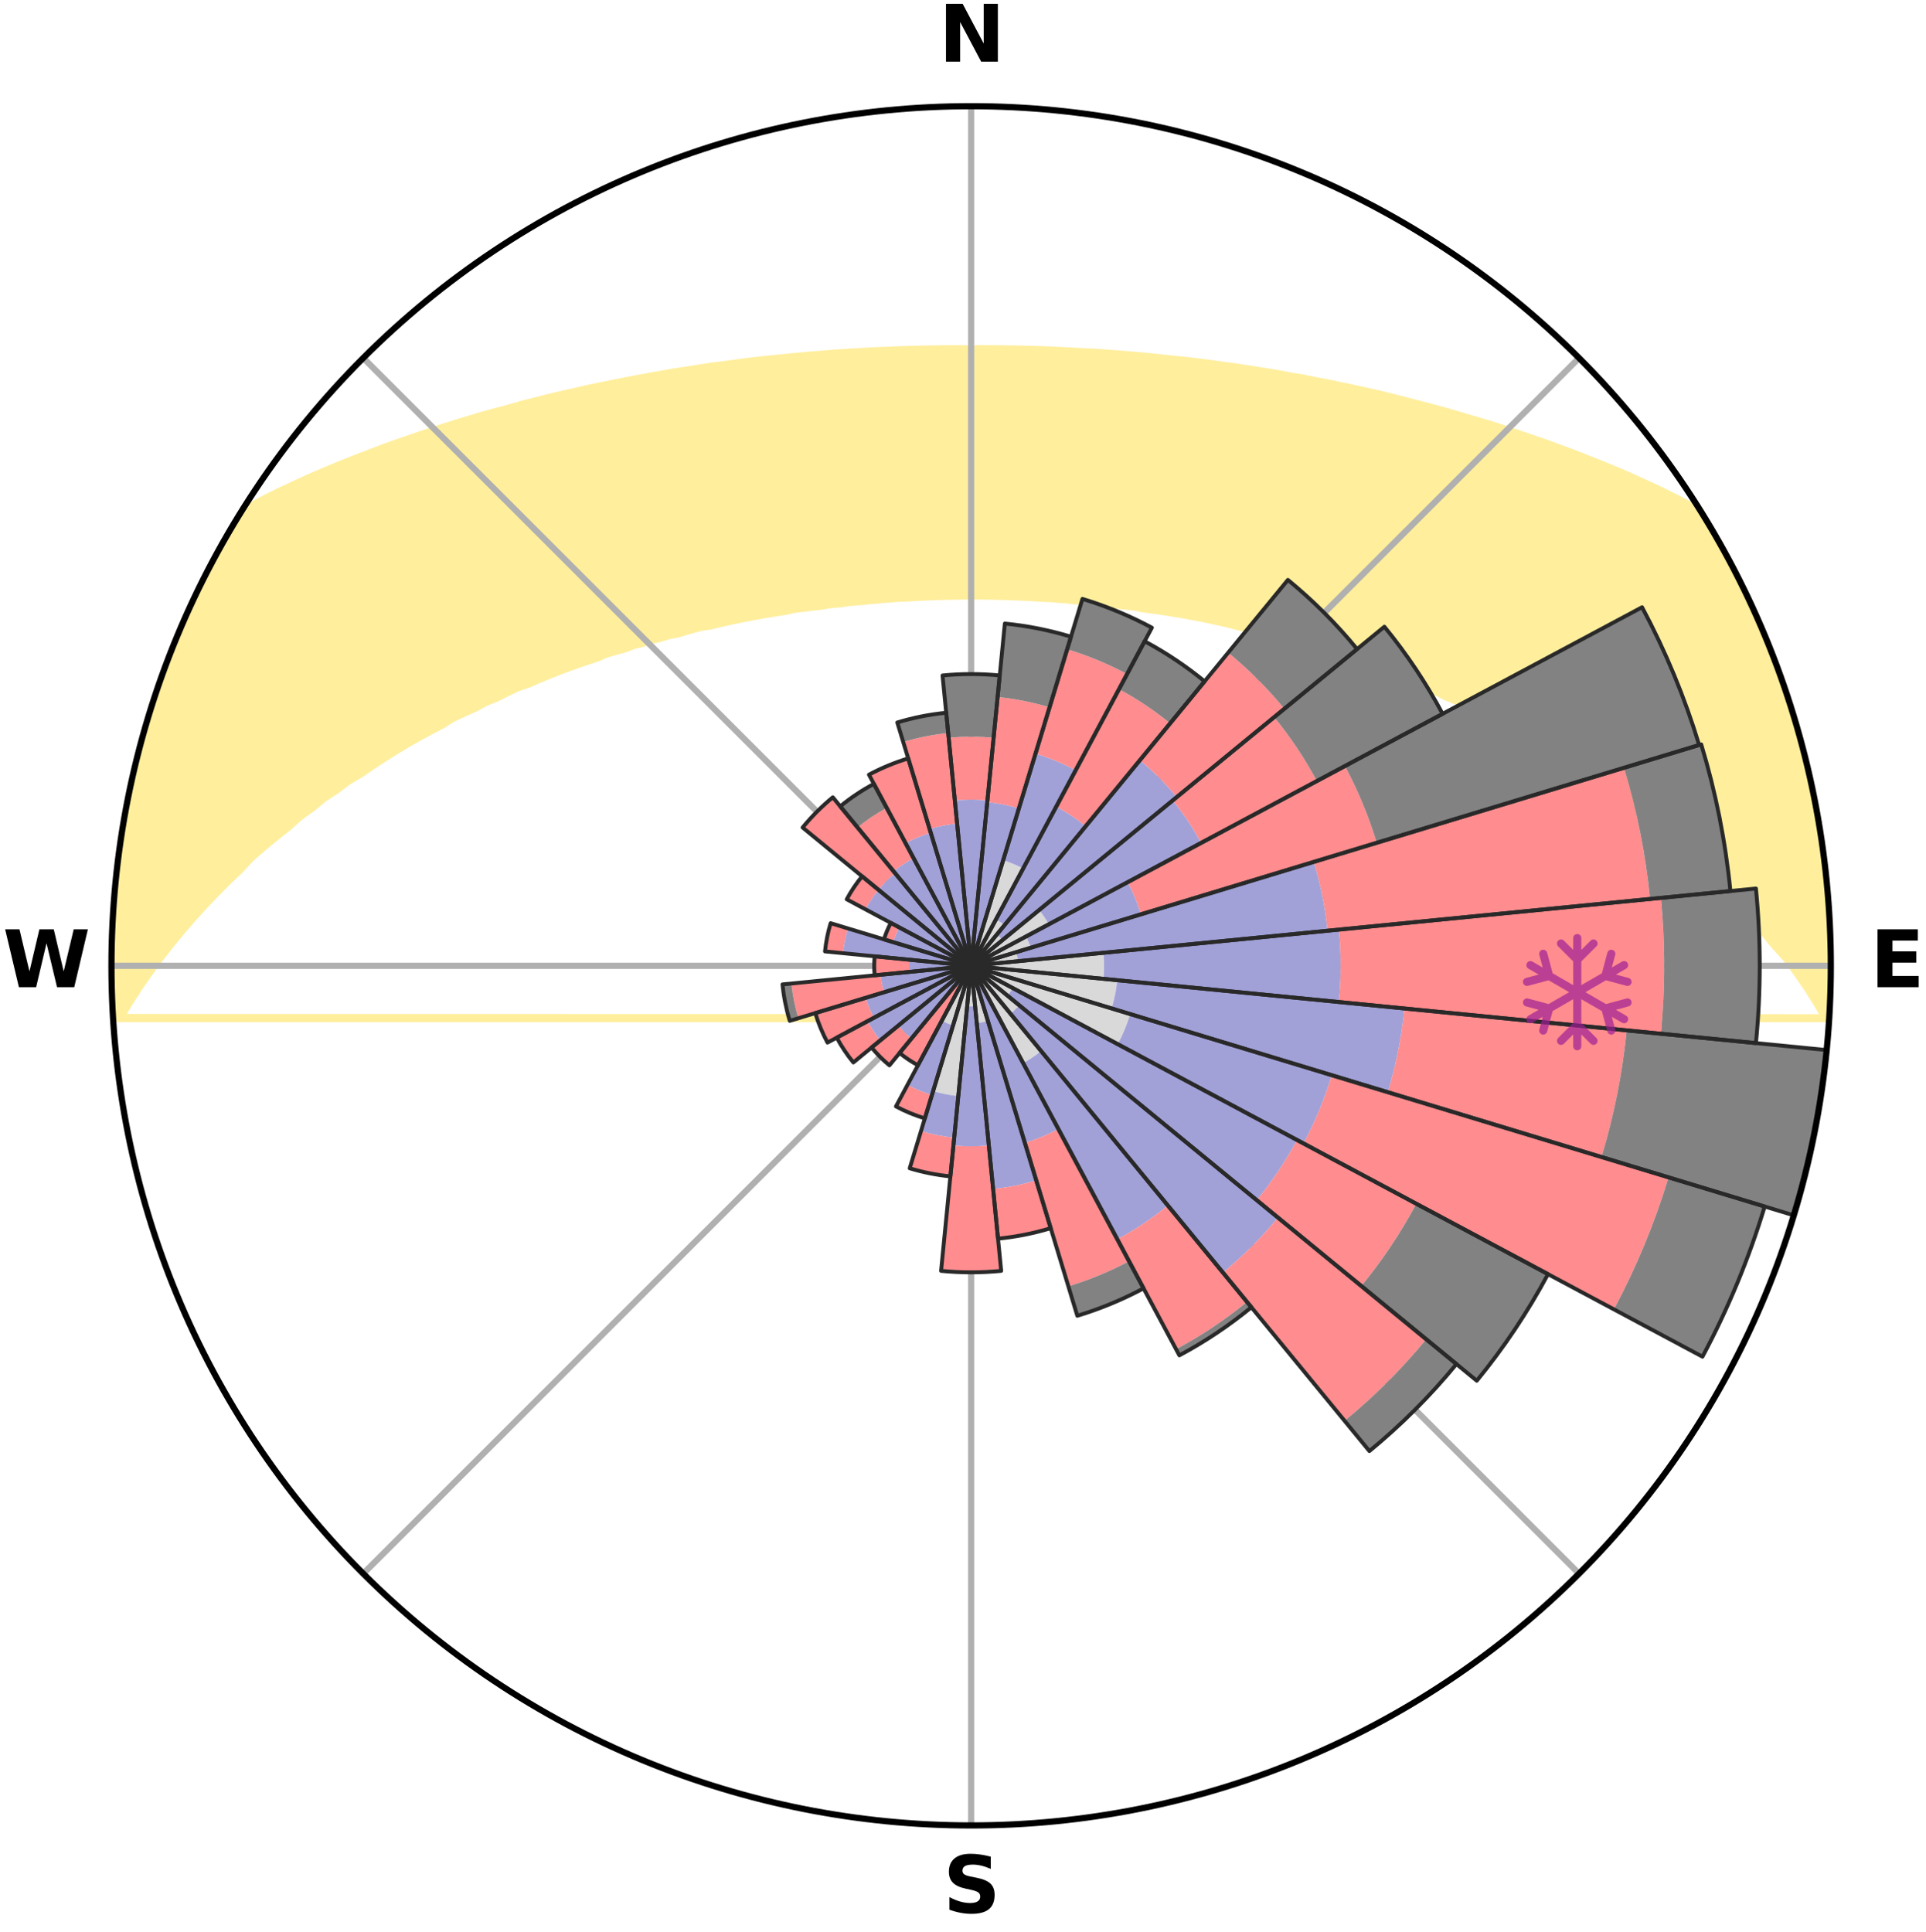 <?xml version="1.0" encoding="utf-8" standalone="no"?>
<!DOCTYPE svg PUBLIC "-//W3C//DTD SVG 1.1//EN"
  "http://www.w3.org/Graphics/SVG/1.1/DTD/svg11.dtd">
<svg xmlns:xlink="http://www.w3.org/1999/xlink" width="248.41pt" height="249.158pt" viewBox="0 0 248.41 249.158" xmlns="http://www.w3.org/2000/svg" version="1.1">
 <title>Ski Rose for Cerro Catedral</title>
 <defs>
  <style type="text/css">*{stroke-linejoin: round; stroke-linecap: butt}</style>
 </defs>
 <g id="figure_1">
  <g id="patch_1">
   <path d="M 0 249.158 
L 248.41 249.158 
L 248.41 0 
L 0 0 
z
" style="fill: #ffffff"/>
  </g>
  <g id="axes_1">
   <g id="patch_2">
    <path d="M 236.135 124.579 
C 236.135 110.018 233.267 95.599 227.695 82.147 
C 222.122 68.695 213.955 56.471 203.659 46.175 
C 193.363 35.879 181.139 27.711 167.687 22.139 
C 154.235 16.567 139.815 13.699 125.255 13.699 
C 110.694 13.699 96.275 16.567 82.823 22.139 
C 69.371 27.711 57.147 35.879 46.851 46.175 
C 36.555 56.471 28.387 68.695 22.815 82.147 
C 17.243 95.599 14.375 110.018 14.375 124.579 
C 14.375 139.14 17.243 153.559 22.815 167.011 
C 28.387 180.463 36.555 192.687 46.851 202.983 
C 57.147 213.279 69.371 221.447 82.823 227.019 
C 96.275 232.591 110.694 235.459 125.255 235.459 
C 139.815 235.459 154.235 232.591 167.687 227.019 
C 181.139 221.447 193.363 213.279 203.659 202.983 
C 213.955 192.687 222.122 180.463 227.695 167.011 
C 233.267 153.559 236.135 139.14 236.135 124.579 
M 125.255 124.579 
C 125.255 124.579 125.255 124.579 125.255 124.579 
C 125.255 124.579 125.255 124.579 125.255 124.579 
C 125.255 124.579 125.255 124.579 125.255 124.579 
C 125.255 124.579 125.255 124.579 125.255 124.579 
C 125.255 124.579 125.255 124.579 125.255 124.579 
C 125.255 124.579 125.255 124.579 125.255 124.579 
C 125.255 124.579 125.255 124.579 125.255 124.579 
C 125.255 124.579 125.255 124.579 125.255 124.579 
C 125.255 124.579 125.255 124.579 125.255 124.579 
C 125.255 124.579 125.255 124.579 125.255 124.579 
C 125.255 124.579 125.255 124.579 125.255 124.579 
C 125.255 124.579 125.255 124.579 125.255 124.579 
C 125.255 124.579 125.255 124.579 125.255 124.579 
C 125.255 124.579 125.255 124.579 125.255 124.579 
C 125.255 124.579 125.255 124.579 125.255 124.579 
C 125.255 124.579 125.255 124.579 125.255 124.579 
z
" style="fill: #ffffff"/>
   </g>
   <g id="PolyCollection_1">
    <defs>
     <path id="m90898daa9e" d="M 125.949 -204.14 
L 125.672 -172.327 
L 126.505 -172.322 
L 127.339 -172.307 
L 128.173 -172.297 
L 129.008 -172.269 
L 129.845 -172.254 
L 130.682 -172.213 
L 131.523 -172.192 
L 132.362 -172.137 
L 133.209 -172.11 
L 134.051 -172.041 
L 134.904 -172.006 
L 135.761 -171.97 
L 136.611 -171.88 
L 137.476 -171.835 
L 138.33 -171.728 
L 139.205 -171.673 
L 140.085 -171.615 
L 140.949 -171.483 
L 141.84 -171.413 
L 142.737 -171.338 
L 143.611 -171.179 
L 144.52 -171.089 
L 145.436 -170.993 
L 146.36 -170.89 
L 147.249 -170.69 
L 148.185 -170.569 
L 149.129 -170.44 
L 150.08 -170.301 
L 151.04 -170.153 
L 152.007 -169.995 
L 152.982 -169.826 
L 153.965 -169.645 
L 154.956 -169.452 
L 155.954 -169.247 
L 156.96 -169.028 
L 157.973 -168.795 
L 158.993 -168.548 
L 160.02 -168.285 
L 161.054 -168.007 
L 162.192 -167.827 
L 163.242 -167.516 
L 164.298 -167.187 
L 165.469 -166.956 
L 166.54 -166.591 
L 167.732 -166.321 
L 168.815 -165.917 
L 170.028 -165.606 
L 171.252 -165.274 
L 172.353 -164.804 
L 173.593 -164.426 
L 174.843 -164.023 
L 176.102 -163.595 
L 177.369 -163.141 
L 178.643 -162.66 
L 179.924 -162.152 
L 181.21 -161.615 
L 182.502 -161.049 
L 183.798 -160.454 
L 185.268 -159.93 
L 186.573 -159.271 
L 188.058 -158.678 
L 189.367 -157.954 
L 190.862 -157.29 
L 192.173 -156.497 
L 193.673 -155.759 
L 195.175 -154.981 
L 196.678 -154.163 
L 198.181 -153.305 
L 199.682 -152.406 
L 201.181 -151.466 
L 202.675 -150.483 
L 204.374 -149.525 
L 205.858 -148.455 
L 207.333 -147.341 
L 209.015 -146.241 
L 210.471 -145.038 
L 212.135 -143.84 
L 213.565 -142.546 
L 215.204 -141.25 
L 216.827 -139.903 
L 218.434 -138.505 
L 220.023 -137.056 
L 221.364 -135.529 
L 222.909 -133.982 
L 224.43 -132.384 
L 225.924 -130.736 
L 227.389 -129.038 
L 228.821 -127.291 
L 230.443 -125.497 
L 231.794 -123.649 
L 233.094 -121.755 
L 234.326 -119.817 
L 235.468 -117.838 
L 15.49 -117.866 
L 16.653 -119.837 
L 17.897 -121.768 
L 19.202 -123.654 
L 20.556 -125.493 
L 21.95 -127.284 
L 23.381 -129.027 
L 24.844 -130.72 
L 26.335 -132.364 
L 27.854 -133.958 
L 29.396 -135.501 
L 30.961 -136.993 
L 32.32 -138.468 
L 33.925 -139.863 
L 35.545 -141.206 
L 37.18 -142.498 
L 38.608 -143.788 
L 40.268 -144.983 
L 41.721 -146.182 
L 43.399 -147.28 
L 44.872 -148.39 
L 46.562 -149.391 
L 48.047 -150.412 
L 49.538 -151.392 
L 51.033 -152.329 
L 52.531 -153.226 
L 54.03 -154.081 
L 55.53 -154.896 
L 57.028 -155.672 
L 58.336 -156.498 
L 59.831 -157.198 
L 61.321 -157.861 
L 62.628 -158.583 
L 64.108 -159.174 
L 65.409 -159.831 
L 66.708 -160.457 
L 68.167 -160.948 
L 69.455 -161.512 
L 70.738 -162.048 
L 72.014 -162.555 
L 73.285 -163.035 
L 74.547 -163.488 
L 75.802 -163.916 
L 77.048 -164.318 
L 78.151 -164.809 
L 79.382 -165.164 
L 80.601 -165.497 
L 81.688 -165.922 
L 82.889 -166.212 
L 83.964 -166.597 
L 85.144 -166.847 
L 86.206 -167.194 
L 87.363 -167.408 
L 88.41 -167.719 
L 89.45 -168.014 
L 90.484 -168.292 
L 91.597 -168.443 
L 92.613 -168.692 
L 93.623 -168.926 
L 94.625 -169.146 
L 95.62 -169.353 
L 96.607 -169.547 
L 97.586 -169.73 
L 98.558 -169.901 
L 99.522 -170.061 
L 100.478 -170.212 
L 101.427 -170.353 
L 102.322 -170.576 
L 103.258 -170.697 
L 104.186 -170.81 
L 105.107 -170.915 
L 106.021 -171.014 
L 106.897 -171.184 
L 107.799 -171.268 
L 108.694 -171.347 
L 109.559 -171.488 
L 110.444 -171.554 
L 111.322 -171.616 
L 112.178 -171.732 
L 113.047 -171.784 
L 113.898 -171.883 
L 114.758 -171.926 
L 115.605 -172.009 
L 116.458 -172.044 
L 117.307 -172.076 
L 118.147 -172.139 
L 118.99 -172.165 
L 119.827 -172.215 
L 120.666 -172.235 
L 121.501 -172.27 
L 122.337 -172.285 
L 123.171 -172.308 
L 124.005 -172.317 
L 124.838 -172.327 
L 124.561 -204.139 
L 124.561 -204.139 
L 123.172 -204.137 
L 121.782 -204.127 
L 120.391 -204.109 
L 118.998 -204.083 
L 117.603 -204.049 
L 116.205 -204.007 
L 114.805 -203.957 
L 113.401 -203.895 
L 111.993 -203.826 
L 110.582 -203.748 
L 109.165 -203.665 
L 107.743 -203.568 
L 106.317 -203.46 
L 104.886 -203.341 
L 103.448 -203.212 
L 102.001 -203.084 
L 100.55 -202.931 
L 99.085 -202.792 
L 97.614 -202.633 
L 96.138 -202.454 
L 94.657 -202.255 
L 93.165 -202.05 
L 91.649 -201.866 
L 90.14 -201.632 
L 88.618 -201.39 
L 87.073 -201.16 
L 85.531 -200.887 
L 83.97 -200.616 
L 82.402 -200.322 
L 80.814 -200.025 
L 79.218 -199.705 
L 77.6 -199.382 
L 75.967 -199.045 
L 74.337 -198.665 
L 72.672 -198.297 
L 71 -197.9 
L 69.321 -197.473 
L 67.61 -197.048 
L 65.914 -196.565 
L 64.18 -196.088 
L 62.406 -195.616 
L 60.65 -195.083 
L 58.857 -194.547 
L 57.058 -193.976 
L 55.238 -193.385 
L 53.409 -192.758 
L 51.552 -192.116 
L 49.667 -191.453 
L 47.792 -190.738 
L 45.892 -190.001 
L 43.962 -189.243 
L 42.031 -188.439 
L 40.084 -187.603 
L 38.142 -186.716 
L 36.172 -185.804 
L 34.217 -184.836 
L 32.29 -183.804 
L 30.721 -182.509 
L 29.73 -180.847 
L 28.753 -179.177 
L 27.822 -177.481 
L 26.933 -175.762 
L 26.033 -174.049 
L 25.247 -172.281 
L 24.397 -170.543 
L 23.587 -168.786 
L 22.819 -167.01 
L 22.252 -165.153 
L 21.55 -163.353 
L 20.884 -161.539 
L 20.25 -159.713 
L 19.646 -157.877 
L 19.076 -156.031 
L 18.539 -154.174 
L 18.034 -152.308 
L 17.561 -150.434 
L 17.119 -148.552 
L 16.713 -146.662 
L 16.339 -144.765 
L 15.998 -142.862 
L 15.691 -140.954 
L 15.417 -139.04 
L 15.176 -137.121 
L 14.969 -135.198 
L 14.797 -133.272 
L 14.658 -131.343 
L 14.555 -129.412 
L 14.487 -127.48 
L 14.453 -125.546 
L 14.455 -123.612 
L 14.493 -121.679 
L 14.568 -119.746 
L 14.679 -117.816 
L 235.867 -117.814 
L 235.908 -119.748 
L 236.056 -121.678 
L 236.115 -123.612 
L 236.058 -125.546 
L 236.051 -127.48 
L 235.927 -129.411 
L 235.908 -131.347 
L 235.656 -133.268 
L 235.565 -135.201 
L 235.374 -137.126 
L 235.074 -139.037 
L 234.869 -140.961 
L 234.554 -142.869 
L 234.265 -144.783 
L 233.821 -146.667 
L 233.455 -148.566 
L 233.046 -150.457 
L 232.602 -152.341 
L 232.098 -154.209 
L 231.55 -156.065 
L 230.958 -157.907 
L 230.386 -159.756 
L 229.698 -161.564 
L 229.09 -163.401 
L 228.398 -165.208 
L 227.591 -166.968 
L 226.886 -168.769 
L 226.111 -170.542 
L 225.288 -172.292 
L 224.476 -174.049 
L 223.561 -175.754 
L 222.672 -177.472 
L 221.75 -179.173 
L 220.785 -180.851 
L 219.771 -182.499 
L 218.208 -183.797 
L 216.281 -184.828 
L 214.326 -185.796 
L 212.364 -186.713 
L 210.421 -187.599 
L 208.48 -188.44 
L 206.537 -189.234 
L 204.613 -189.997 
L 202.719 -190.74 
L 200.819 -191.433 
L 198.959 -192.117 
L 197.094 -192.752 
L 195.264 -193.376 
L 193.453 -193.978 
L 191.648 -194.542 
L 189.852 -195.075 
L 188.084 -195.595 
L 186.339 -196.099 
L 184.604 -196.576 
L 182.882 -197.026 
L 181.178 -197.46 
L 179.505 -197.894 
L 177.839 -198.299 
L 176.18 -198.676 
L 174.534 -199.031 
L 172.906 -199.376 
L 171.299 -199.717 
L 169.687 -200.01 
L 168.121 -200.345 
L 166.531 -200.601 
L 164.985 -200.9 
L 163.434 -201.154 
L 161.896 -201.398 
L 160.371 -201.635 
L 158.858 -201.86 
L 157.348 -202.058 
L 155.858 -202.269 
L 154.373 -202.458 
L 152.893 -202.627 
L 151.419 -202.776 
L 149.961 -202.938 
L 148.51 -203.086 
L 147.066 -203.227 
L 145.625 -203.346 
L 144.194 -203.465 
L 142.767 -203.572 
L 141.346 -203.67 
L 139.927 -203.742 
L 138.515 -203.82 
L 137.108 -203.889 
L 135.706 -203.962 
L 134.305 -204.012 
L 132.907 -204.054 
L 131.512 -204.087 
L 130.119 -204.112 
L 128.728 -204.13 
L 127.338 -204.139 
L 125.949 -204.14 
z
" style="stroke: #ffee9c"/>
    </defs>
    <g clip-path="url(#p8f01bb2125)">
     <use xlink:href="#m90898daa9e" x="0" y="249.158" style="fill: #ffee9c; stroke: #ffee9c"/>
    </g>
   </g>
   <g id="matplotlib.axis_1">
    <g id="xtick_1">
     <g id="line2d_1">
      <path d="M 125.255 124.579 
L 125.255 13.699 
" clip-path="url(#p8f01bb2125)" style="fill: none; stroke: #b0b0b0; stroke-width: 0.8; stroke-linecap: square"/>
     </g>
     <g id="text_1">
      <!-- N -->
      <g transform="translate(121.07 7.958) scale(0.1 -0.1)">
       <defs>
        <path id="DejaVuSans-Bold-4e" d="M 588 4666 
L 1931 4666 
L 3628 1466 
L 3628 4666 
L 4769 4666 
L 4769 0 
L 3425 0 
L 1728 3200 
L 1728 0 
L 588 0 
L 588 4666 
z
" transform="scale(0.016)"/>
       </defs>
       <use xlink:href="#DejaVuSans-Bold-4e"/>
      </g>
     </g>
    </g>
    <g id="xtick_2">
     <g id="line2d_2">
      <path d="M 125.255 124.579 
L 203.659 46.175 
" clip-path="url(#p8f01bb2125)" style="fill: none; stroke: #b0b0b0; stroke-width: 0.8; stroke-linecap: square"/>
     </g>
    </g>
    <g id="xtick_3">
     <g id="line2d_3">
      <path d="M 125.255 124.579 
L 236.135 124.579 
" clip-path="url(#p8f01bb2125)" style="fill: none; stroke: #b0b0b0; stroke-width: 0.8; stroke-linecap: square"/>
     </g>
     <g id="text_2">
      <!-- E -->
      <g transform="translate(241.219 127.338) scale(0.1 -0.1)">
       <defs>
        <path id="DejaVuSans-Bold-45" d="M 588 4666 
L 3834 4666 
L 3834 3756 
L 1791 3756 
L 1791 2888 
L 3713 2888 
L 3713 1978 
L 1791 1978 
L 1791 909 
L 3903 909 
L 3903 0 
L 588 0 
L 588 4666 
z
" transform="scale(0.016)"/>
       </defs>
       <use xlink:href="#DejaVuSans-Bold-45"/>
      </g>
     </g>
    </g>
    <g id="xtick_4">
     <g id="line2d_4">
      <path d="M 125.255 124.579 
L 203.659 202.983 
" clip-path="url(#p8f01bb2125)" style="fill: none; stroke: #b0b0b0; stroke-width: 0.8; stroke-linecap: square"/>
     </g>
    </g>
    <g id="xtick_5">
     <g id="line2d_5">
      <path d="M 125.255 124.579 
L 125.255 235.459 
" clip-path="url(#p8f01bb2125)" style="fill: none; stroke: #b0b0b0; stroke-width: 0.8; stroke-linecap: square"/>
     </g>
     <g id="text_3">
      <!-- S -->
      <g transform="translate(121.654 246.718) scale(0.1 -0.1)">
       <defs>
        <path id="DejaVuSans-Bold-53" d="M 3834 4519 
L 3834 3531 
Q 3450 3703 3084 3790 
Q 2719 3878 2394 3878 
Q 1963 3878 1756 3759 
Q 1550 3641 1550 3391 
Q 1550 3203 1689 3098 
Q 1828 2994 2194 2919 
L 2706 2816 
Q 3484 2659 3812 2340 
Q 4141 2022 4141 1434 
Q 4141 663 3683 286 
Q 3225 -91 2284 -91 
Q 1841 -91 1394 -6 
Q 947 78 500 244 
L 500 1259 
Q 947 1022 1364 901 
Q 1781 781 2169 781 
Q 2563 781 2772 912 
Q 2981 1044 2981 1288 
Q 2981 1506 2839 1625 
Q 2697 1744 2272 1838 
L 1806 1941 
Q 1106 2091 782 2419 
Q 459 2747 459 3303 
Q 459 4000 909 4375 
Q 1359 4750 2203 4750 
Q 2588 4750 2994 4692 
Q 3400 4634 3834 4519 
z
" transform="scale(0.016)"/>
       </defs>
       <use xlink:href="#DejaVuSans-Bold-53"/>
      </g>
     </g>
    </g>
    <g id="xtick_6">
     <g id="line2d_6">
      <path d="M 125.255 124.579 
L 46.851 202.983 
" clip-path="url(#p8f01bb2125)" style="fill: none; stroke: #b0b0b0; stroke-width: 0.8; stroke-linecap: square"/>
     </g>
    </g>
    <g id="xtick_7">
     <g id="line2d_7">
      <path d="M 125.255 124.579 
L 14.375 124.579 
" clip-path="url(#p8f01bb2125)" style="fill: none; stroke: #b0b0b0; stroke-width: 0.8; stroke-linecap: square"/>
     </g>
     <g id="text_4">
      <!-- W -->
      <g transform="translate(0.36 127.338) scale(0.1 -0.1)">
       <defs>
        <path id="DejaVuSans-Bold-57" d="M 191 4666 
L 1344 4666 
L 2150 1275 
L 2950 4666 
L 4109 4666 
L 4909 1275 
L 5716 4666 
L 6859 4666 
L 5759 0 
L 4372 0 
L 3525 3547 
L 2688 0 
L 1300 0 
L 191 4666 
z
" transform="scale(0.016)"/>
       </defs>
       <use xlink:href="#DejaVuSans-Bold-57"/>
      </g>
     </g>
    </g>
    <g id="xtick_8">
     <g id="line2d_8">
      <path d="M 125.255 124.579 
L 46.851 46.175 
" clip-path="url(#p8f01bb2125)" style="fill: none; stroke: #b0b0b0; stroke-width: 0.8; stroke-linecap: square"/>
     </g>
    </g>
   </g>
   <g id="matplotlib.axis_2"/>
   <g id="patch_3">
    <path d="M 125.255 124.579 
C 125.255 124.579 125.255 124.579 125.255 124.579 
C 125.255 124.579 125.255 124.579 125.255 124.579 
L 125.255 124.579 
C 125.255 124.579 125.255 124.579 125.255 124.579 
C 125.255 124.579 125.255 124.579 125.255 124.579 
z
" clip-path="url(#p8f01bb2125)" style="fill: #d9d9d9"/>
   </g>
   <g id="patch_4">
    <path d="M 125.255 124.579 
C 125.255 124.579 125.255 124.579 125.255 124.579 
C 125.255 124.579 125.255 124.579 125.255 124.579 
L 125.255 124.579 
C 125.255 124.579 125.255 124.579 125.255 124.579 
C 125.255 124.579 125.255 124.579 125.255 124.579 
z
" clip-path="url(#p8f01bb2125)" style="fill: #d9d9d9"/>
   </g>
   <g id="patch_5">
    <path d="M 125.255 124.579 
C 125.255 124.579 125.255 124.579 125.255 124.579 
C 125.255 124.579 125.255 124.579 125.255 124.579 
L 131.96 112.035 
C 131.549 111.816 131.128 111.617 130.698 111.438 
C 130.268 111.26 129.829 111.103 129.384 110.968 
z
" clip-path="url(#p8f01bb2125)" style="fill: #d9d9d9"/>
   </g>
   <g id="patch_6">
    <path d="M 125.255 124.579 
C 125.255 124.579 125.255 124.579 125.255 124.579 
C 125.255 124.579 125.255 124.579 125.255 124.579 
L 129.556 119.338 
C 129.385 119.197 129.207 119.064 129.022 118.941 
C 128.837 118.818 128.647 118.704 128.451 118.599 
z
" clip-path="url(#p8f01bb2125)" style="fill: #d9d9d9"/>
   </g>
   <g id="patch_7">
    <path d="M 125.255 124.579 
C 125.255 124.579 125.255 124.579 125.255 124.579 
C 125.255 124.579 125.255 124.579 125.255 124.579 
L 129.315 121.247 
C 129.206 121.114 129.09 120.987 128.969 120.865 
C 128.847 120.744 128.72 120.628 128.587 120.519 
z
" clip-path="url(#p8f01bb2125)" style="fill: #d9d9d9"/>
   </g>
   <g id="patch_8">
    <path d="M 125.255 124.579 
C 125.255 124.579 125.255 124.579 125.255 124.579 
C 125.255 124.579 125.255 124.579 125.255 124.579 
L 135.261 119.23 
C 135.086 118.903 134.895 118.584 134.689 118.275 
C 134.483 117.967 134.261 117.668 134.026 117.381 
z
" clip-path="url(#p8f01bb2125)" style="fill: #d9d9d9"/>
   </g>
   <g id="patch_9">
    <path d="M 125.255 124.579 
C 125.255 124.579 125.255 124.579 125.255 124.579 
C 125.255 124.579 125.255 124.579 125.255 124.579 
L 132.932 122.25 
C 132.856 121.999 132.768 121.751 132.667 121.509 
C 132.567 121.266 132.454 121.029 132.33 120.797 
z
" clip-path="url(#p8f01bb2125)" style="fill: #d9d9d9"/>
   </g>
   <g id="patch_10">
    <path d="M 125.255 124.579 
C 125.255 124.579 125.255 124.579 125.255 124.579 
C 125.255 124.579 125.255 124.579 125.255 124.579 
L 131.29 123.985 
C 131.271 123.787 131.242 123.591 131.203 123.396 
C 131.164 123.201 131.116 123.009 131.059 122.819 
z
" clip-path="url(#p8f01bb2125)" style="fill: #d9d9d9"/>
   </g>
   <g id="patch_11">
    <path d="M 125.255 124.579 
C 125.255 124.579 125.255 124.579 125.255 124.579 
C 125.255 124.579 125.255 124.579 125.255 124.579 
L 142.326 126.26 
C 142.381 125.702 142.409 125.141 142.409 124.579 
C 142.409 124.018 142.381 123.456 142.326 122.898 
z
" clip-path="url(#p8f01bb2125)" style="fill: #d9d9d9"/>
   </g>
   <g id="patch_12">
    <path d="M 125.255 124.579 
C 125.255 124.579 125.255 124.579 125.255 124.579 
C 125.255 124.579 125.255 124.579 125.255 124.579 
L 143.377 130.076 
C 143.557 129.483 143.707 128.881 143.828 128.274 
C 143.949 127.666 144.04 127.052 144.101 126.435 
z
" clip-path="url(#p8f01bb2125)" style="fill: #d9d9d9"/>
   </g>
   <g id="patch_13">
    <path d="M 125.255 124.579 
C 125.255 124.579 125.255 124.579 125.255 124.579 
C 125.255 124.579 125.255 124.579 125.255 124.579 
L 144.165 134.687 
C 144.496 134.068 144.796 133.433 145.065 132.785 
C 145.334 132.136 145.57 131.475 145.774 130.803 
z
" clip-path="url(#p8f01bb2125)" style="fill: #d9d9d9"/>
   </g>
   <g id="patch_14">
    <path d="M 125.255 124.579 
C 125.255 124.579 125.255 124.579 125.255 124.579 
C 125.255 124.579 125.255 124.579 125.255 124.579 
L 129.943 128.427 
C 130.069 128.273 130.187 128.114 130.298 127.948 
C 130.408 127.783 130.51 127.613 130.604 127.438 
z
" clip-path="url(#p8f01bb2125)" style="fill: #d9d9d9"/>
   </g>
   <g id="patch_15">
    <path d="M 125.255 124.579 
C 125.255 124.579 125.255 124.579 125.255 124.579 
C 125.255 124.579 125.255 124.579 125.255 124.579 
L 130.345 130.781 
C 130.548 130.614 130.742 130.438 130.928 130.252 
C 131.114 130.066 131.29 129.872 131.457 129.669 
z
" clip-path="url(#p8f01bb2125)" style="fill: #d9d9d9"/>
   </g>
   <g id="patch_16">
    <path d="M 125.255 124.579 
C 125.255 124.579 125.255 124.579 125.255 124.579 
C 125.255 124.579 125.255 124.579 125.255 124.579 
L 131.96 137.123 
C 132.37 136.903 132.77 136.664 133.157 136.405 
C 133.544 136.147 133.918 135.869 134.278 135.574 
z
" clip-path="url(#p8f01bb2125)" style="fill: #d9d9d9"/>
   </g>
   <g id="patch_17">
    <path d="M 125.255 124.579 
C 125.255 124.579 125.255 124.579 125.255 124.579 
C 125.255 124.579 125.255 124.579 125.255 124.579 
L 125.255 124.579 
C 125.255 124.579 125.255 124.579 125.255 124.579 
C 125.255 124.579 125.255 124.579 125.255 124.579 
z
" clip-path="url(#p8f01bb2125)" style="fill: #d9d9d9"/>
   </g>
   <g id="patch_18">
    <path d="M 125.255 124.579 
C 125.255 124.579 125.255 124.579 125.255 124.579 
C 125.255 124.579 125.255 124.579 125.255 124.579 
L 125.983 131.971 
C 126.225 131.947 126.465 131.912 126.704 131.864 
C 126.942 131.817 127.178 131.758 127.411 131.687 
z
" clip-path="url(#p8f01bb2125)" style="fill: #d9d9d9"/>
   </g>
   <g id="patch_19">
    <path d="M 125.255 124.579 
C 125.255 124.579 125.255 124.579 125.255 124.579 
C 125.255 124.579 125.255 124.579 125.255 124.579 
L 124.74 129.806 
C 124.911 129.823 125.083 129.831 125.255 129.831 
C 125.427 129.831 125.599 129.823 125.77 129.806 
z
" clip-path="url(#p8f01bb2125)" style="fill: #d9d9d9"/>
   </g>
   <g id="patch_20">
    <path d="M 125.255 124.579 
C 125.255 124.579 125.255 124.579 125.255 124.579 
C 125.255 124.579 125.255 124.579 125.255 124.579 
L 120.354 140.736 
C 120.883 140.896 121.419 141.031 121.961 141.138 
C 122.503 141.246 123.05 141.327 123.6 141.381 
z
" clip-path="url(#p8f01bb2125)" style="fill: #d9d9d9"/>
   </g>
   <g id="patch_21">
    <path d="M 125.255 124.579 
C 125.255 124.579 125.255 124.579 125.255 124.579 
C 125.255 124.579 125.255 124.579 125.255 124.579 
L 121.473 131.655 
C 121.704 131.779 121.942 131.891 122.185 131.991 
C 122.427 132.092 122.675 132.18 122.926 132.257 
z
" clip-path="url(#p8f01bb2125)" style="fill: #d9d9d9"/>
   </g>
   <g id="patch_22">
    <path d="M 125.255 124.579 
C 125.255 124.579 125.255 124.579 125.255 124.579 
C 125.255 124.579 125.255 124.579 125.255 124.579 
L 125.255 124.579 
C 125.255 124.579 125.255 124.579 125.255 124.579 
C 125.255 124.579 125.255 124.579 125.255 124.579 
z
" clip-path="url(#p8f01bb2125)" style="fill: #d9d9d9"/>
   </g>
   <g id="patch_23">
    <path d="M 125.255 124.579 
C 125.255 124.579 125.255 124.579 125.255 124.579 
C 125.255 124.579 125.255 124.579 125.255 124.579 
L 125.255 124.579 
C 125.255 124.579 125.255 124.579 125.255 124.579 
C 125.255 124.579 125.255 124.579 125.255 124.579 
z
" clip-path="url(#p8f01bb2125)" style="fill: #d9d9d9"/>
   </g>
   <g id="patch_24">
    <path d="M 125.255 124.579 
C 125.255 124.579 125.255 124.579 125.255 124.579 
C 125.255 124.579 125.255 124.579 125.255 124.579 
L 125.255 124.579 
C 125.255 124.579 125.255 124.579 125.255 124.579 
C 125.255 124.579 125.255 124.579 125.255 124.579 
z
" clip-path="url(#p8f01bb2125)" style="fill: #d9d9d9"/>
   </g>
   <g id="patch_25">
    <path d="M 125.255 124.579 
C 125.255 124.579 125.255 124.579 125.255 124.579 
C 125.255 124.579 125.255 124.579 125.255 124.579 
L 125.255 124.579 
C 125.255 124.579 125.255 124.579 125.255 124.579 
C 125.255 124.579 125.255 124.579 125.255 124.579 
z
" clip-path="url(#p8f01bb2125)" style="fill: #d9d9d9"/>
   </g>
   <g id="patch_26">
    <path d="M 125.255 124.579 
C 125.255 124.579 125.255 124.579 125.255 124.579 
C 125.255 124.579 125.255 124.579 125.255 124.579 
L 125.255 124.579 
C 125.255 124.579 125.255 124.579 125.255 124.579 
C 125.255 124.579 125.255 124.579 125.255 124.579 
z
" clip-path="url(#p8f01bb2125)" style="fill: #d9d9d9"/>
   </g>
   <g id="patch_27">
    <path d="M 125.255 124.579 
C 125.255 124.579 125.255 124.579 125.255 124.579 
C 125.255 124.579 125.255 124.579 125.255 124.579 
L 125.255 124.579 
C 125.255 124.579 125.255 124.579 125.255 124.579 
C 125.255 124.579 125.255 124.579 125.255 124.579 
z
" clip-path="url(#p8f01bb2125)" style="fill: #d9d9d9"/>
   </g>
   <g id="patch_28">
    <path d="M 125.255 124.579 
C 125.255 124.579 125.255 124.579 125.255 124.579 
C 125.255 124.579 125.255 124.579 125.255 124.579 
L 125.255 124.579 
C 125.255 124.579 125.255 124.579 125.255 124.579 
C 125.255 124.579 125.255 124.579 125.255 124.579 
z
" clip-path="url(#p8f01bb2125)" style="fill: #d9d9d9"/>
   </g>
   <g id="patch_29">
    <path d="M 125.255 124.579 
C 125.255 124.579 125.255 124.579 125.255 124.579 
C 125.255 124.579 125.255 124.579 125.255 124.579 
L 125.255 124.579 
C 125.255 124.579 125.255 124.579 125.255 124.579 
C 125.255 124.579 125.255 124.579 125.255 124.579 
z
" clip-path="url(#p8f01bb2125)" style="fill: #d9d9d9"/>
   </g>
   <g id="patch_30">
    <path d="M 125.255 124.579 
C 125.255 124.579 125.255 124.579 125.255 124.579 
C 125.255 124.579 125.255 124.579 125.255 124.579 
L 125.255 124.579 
C 125.255 124.579 125.255 124.579 125.255 124.579 
C 125.255 124.579 125.255 124.579 125.255 124.579 
z
" clip-path="url(#p8f01bb2125)" style="fill: #d9d9d9"/>
   </g>
   <g id="patch_31">
    <path d="M 125.255 124.579 
C 125.255 124.579 125.255 124.579 125.255 124.579 
C 125.255 124.579 125.255 124.579 125.255 124.579 
L 125.255 124.579 
C 125.255 124.579 125.255 124.579 125.255 124.579 
C 125.255 124.579 125.255 124.579 125.255 124.579 
z
" clip-path="url(#p8f01bb2125)" style="fill: #d9d9d9"/>
   </g>
   <g id="patch_32">
    <path d="M 125.255 124.579 
C 125.255 124.579 125.255 124.579 125.255 124.579 
C 125.255 124.579 125.255 124.579 125.255 124.579 
L 125.255 124.579 
C 125.255 124.579 125.255 124.579 125.255 124.579 
C 125.255 124.579 125.255 124.579 125.255 124.579 
z
" clip-path="url(#p8f01bb2125)" style="fill: #d9d9d9"/>
   </g>
   <g id="patch_33">
    <path d="M 125.255 124.579 
C 125.255 124.579 125.255 124.579 125.255 124.579 
C 125.255 124.579 125.255 124.579 125.255 124.579 
L 125.255 124.579 
C 125.255 124.579 125.255 124.579 125.255 124.579 
C 125.255 124.579 125.255 124.579 125.255 124.579 
z
" clip-path="url(#p8f01bb2125)" style="fill: #d9d9d9"/>
   </g>
   <g id="patch_34">
    <path d="M 125.255 124.579 
C 125.255 124.579 125.255 124.579 125.255 124.579 
C 125.255 124.579 125.255 124.579 125.255 124.579 
L 125.255 124.579 
C 125.255 124.579 125.255 124.579 125.255 124.579 
C 125.255 124.579 125.255 124.579 125.255 124.579 
z
" clip-path="url(#p8f01bb2125)" style="fill: #d9d9d9"/>
   </g>
   <g id="patch_35">
    <path d="M 125.255 124.579 
C 125.255 124.579 125.255 124.579 125.255 124.579 
C 125.255 124.579 125.255 124.579 125.255 124.579 
L 127.357 103.24 
C 126.658 103.171 125.957 103.137 125.255 103.137 
C 124.553 103.137 123.852 103.171 123.153 103.24 
z
" clip-path="url(#p8f01bb2125)" style="fill: #a1a1d8"/>
   </g>
   <g id="patch_36">
    <path d="M 125.255 124.579 
C 125.255 124.579 125.255 124.579 125.255 124.579 
C 125.255 124.579 125.255 124.579 125.255 124.579 
L 131.417 104.266 
C 130.752 104.065 130.077 103.896 129.396 103.76 
C 128.715 103.625 128.027 103.523 127.335 103.454 
z
" clip-path="url(#p8f01bb2125)" style="fill: #a1a1d8"/>
   </g>
   <g id="patch_37">
    <path d="M 129.384 110.968 
C 129.829 111.103 130.268 111.26 130.698 111.438 
C 131.128 111.617 131.549 111.816 131.96 112.035 
L 138.74 99.349 
C 137.915 98.908 137.068 98.507 136.203 98.149 
C 135.337 97.791 134.455 97.475 133.559 97.203 
z
" clip-path="url(#p8f01bb2125)" style="fill: #a1a1d8"/>
   </g>
   <g id="patch_38">
    <path d="M 128.451 118.599 
C 128.647 118.704 128.837 118.818 129.022 118.941 
C 129.207 119.064 129.385 119.197 129.556 119.338 
L 140.031 106.574 
C 139.442 106.09 138.829 105.636 138.195 105.212 
C 137.561 104.789 136.907 104.396 136.235 104.037 
z
" clip-path="url(#p8f01bb2125)" style="fill: #a1a1d8"/>
   </g>
   <g id="patch_39">
    <path d="M 128.587 120.519 
C 128.72 120.628 128.847 120.744 128.969 120.865 
C 129.09 120.987 129.206 121.114 129.315 121.247 
L 151.775 102.814 
C 151.063 101.946 150.308 101.114 149.514 100.32 
C 148.72 99.526 147.888 98.771 147.019 98.059 
z
" clip-path="url(#p8f01bb2125)" style="fill: #a1a1d8"/>
   </g>
   <g id="patch_40">
    <path d="M 134.026 117.381 
C 134.261 117.668 134.483 117.967 134.689 118.275 
C 134.895 118.584 135.086 118.903 135.261 119.23 
L 154.915 108.726 
C 154.396 107.755 153.83 106.81 153.218 105.895 
C 152.606 104.979 151.95 104.095 151.252 103.244 
z
" clip-path="url(#p8f01bb2125)" style="fill: #a1a1d8"/>
   </g>
   <g id="patch_41">
    <path d="M 132.33 120.797 
C 132.454 121.029 132.567 121.266 132.667 121.509 
C 132.768 121.751 132.856 121.999 132.932 122.25 
L 147.163 117.933 
C 146.946 117.216 146.693 116.51 146.406 115.818 
C 146.12 115.126 145.799 114.448 145.446 113.787 
z
" clip-path="url(#p8f01bb2125)" style="fill: #a1a1d8"/>
   </g>
   <g id="patch_42">
    <path d="M 131.059 122.819 
C 131.116 123.009 131.164 123.201 131.203 123.396 
C 131.242 123.591 131.271 123.787 131.29 123.985 
L 171.221 120.052 
C 171.073 118.547 170.851 117.051 170.556 115.568 
C 170.261 114.085 169.893 112.618 169.454 111.171 
z
" clip-path="url(#p8f01bb2125)" style="fill: #a1a1d8"/>
   </g>
   <g id="patch_43">
    <path d="M 142.326 122.898 
C 142.381 123.456 142.409 124.018 142.409 124.579 
C 142.409 125.141 142.381 125.702 142.326 126.26 
L 172.683 129.25 
C 172.836 127.698 172.913 126.139 172.913 124.579 
C 172.913 123.019 172.836 121.46 172.683 119.908 
z
" clip-path="url(#p8f01bb2125)" style="fill: #a1a1d8"/>
   </g>
   <g id="patch_44">
    <path d="M 144.101 126.435 
C 144.04 127.052 143.949 127.666 143.828 128.274 
C 143.707 128.881 143.557 129.483 143.377 130.076 
L 178.998 140.882 
C 179.531 139.123 179.978 137.338 180.337 135.536 
C 180.695 133.733 180.965 131.913 181.145 130.084 
z
" clip-path="url(#p8f01bb2125)" style="fill: #a1a1d8"/>
   </g>
   <g id="patch_45">
    <path d="M 145.774 130.803 
C 145.57 131.475 145.334 132.136 145.065 132.785 
C 144.796 133.433 144.496 134.068 144.165 134.687 
L 168.128 147.495 
C 168.878 146.092 169.559 144.653 170.168 143.183 
C 170.776 141.712 171.313 140.213 171.775 138.691 
z
" clip-path="url(#p8f01bb2125)" style="fill: #a1a1d8"/>
   </g>
   <g id="patch_46">
    <path d="M 130.604 127.438 
C 130.51 127.613 130.408 127.783 130.298 127.948 
C 130.187 128.114 130.069 128.273 129.943 128.427 
L 162.095 154.813 
C 163.085 153.607 164.014 152.353 164.881 151.056 
C 165.748 149.759 166.55 148.421 167.285 147.045 
z
" clip-path="url(#p8f01bb2125)" style="fill: #a1a1d8"/>
   </g>
   <g id="patch_47">
    <path d="M 131.457 129.669 
C 131.29 129.872 131.114 130.066 130.928 130.252 
C 130.742 130.438 130.548 130.614 130.345 130.781 
L 157.731 164.152 
C 159.027 163.089 160.269 161.963 161.454 160.778 
C 162.639 159.593 163.765 158.351 164.828 157.056 
z
" clip-path="url(#p8f01bb2125)" style="fill: #a1a1d8"/>
   </g>
   <g id="patch_48">
    <path d="M 134.278 135.574 
C 133.918 135.869 133.544 136.147 133.157 136.405 
C 132.77 136.664 132.37 136.903 131.96 137.123 
L 144.111 159.856 
C 145.265 159.239 146.389 158.565 147.478 157.838 
C 148.566 157.111 149.619 156.33 150.631 155.5 
z
" clip-path="url(#p8f01bb2125)" style="fill: #a1a1d8"/>
   </g>
   <g id="patch_49">
    <path d="M 125.255 124.579 
C 125.255 124.579 125.255 124.579 125.255 124.579 
C 125.255 124.579 125.255 124.579 125.255 124.579 
L 132.186 147.428 
C 132.934 147.201 133.67 146.938 134.392 146.639 
C 135.114 146.34 135.821 146.005 136.51 145.637 
z
" clip-path="url(#p8f01bb2125)" style="fill: #a1a1d8"/>
   </g>
   <g id="patch_50">
    <path d="M 127.411 131.687 
C 127.178 131.758 126.942 131.817 126.704 131.864 
C 126.465 131.912 126.225 131.947 125.983 131.971 
L 128.09 153.367 
C 129.032 153.274 129.97 153.135 130.898 152.951 
C 131.827 152.766 132.746 152.536 133.652 152.261 
z
" clip-path="url(#p8f01bb2125)" style="fill: #a1a1d8"/>
   </g>
   <g id="patch_51">
    <path d="M 125.77 129.806 
C 125.599 129.823 125.427 129.831 125.255 129.831 
C 125.083 129.831 124.911 129.823 124.74 129.806 
L 122.972 147.759 
C 123.731 147.834 124.492 147.871 125.255 147.871 
C 126.017 147.871 126.779 147.834 127.538 147.759 
z
" clip-path="url(#p8f01bb2125)" style="fill: #a1a1d8"/>
   </g>
   <g id="patch_52">
    <path d="M 123.6 141.381 
C 123.05 141.327 122.503 141.246 121.961 141.138 
C 121.419 141.031 120.883 140.896 120.354 140.736 
L 118.786 145.903 
C 119.484 146.115 120.192 146.292 120.908 146.434 
C 121.623 146.577 122.345 146.684 123.071 146.755 
z
" clip-path="url(#p8f01bb2125)" style="fill: #a1a1d8"/>
   </g>
   <g id="patch_53">
    <path d="M 122.926 132.257 
C 122.675 132.18 122.427 132.092 122.185 131.991 
C 121.942 131.891 121.704 131.779 121.473 131.655 
L 117.043 139.942 
C 117.546 140.211 118.062 140.455 118.589 140.673 
C 119.115 140.891 119.653 141.083 120.198 141.249 
z
" clip-path="url(#p8f01bb2125)" style="fill: #a1a1d8"/>
   </g>
   <g id="patch_54">
    <path d="M 125.255 124.579 
C 125.255 124.579 125.255 124.579 125.255 124.579 
C 125.255 124.579 125.255 124.579 125.255 124.579 
L 123.331 126.923 
C 123.408 126.986 123.488 127.045 123.57 127.1 
C 123.653 127.156 123.738 127.207 123.825 127.253 
z
" clip-path="url(#p8f01bb2125)" style="fill: #a1a1d8"/>
   </g>
   <g id="patch_55">
    <path d="M 125.255 124.579 
C 125.255 124.579 125.255 124.579 125.255 124.579 
C 125.255 124.579 125.255 124.579 125.255 124.579 
L 115.879 132.274 
C 116.13 132.581 116.397 132.875 116.678 133.156 
C 116.959 133.437 117.253 133.704 117.56 133.955 
z
" clip-path="url(#p8f01bb2125)" style="fill: #a1a1d8"/>
   </g>
   <g id="patch_56">
    <path d="M 125.255 124.579 
C 125.255 124.579 125.255 124.579 125.255 124.579 
C 125.255 124.579 125.255 124.579 125.255 124.579 
L 111.883 131.726 
C 112.117 132.164 112.372 132.59 112.648 133.003 
C 112.924 133.415 113.22 133.814 113.534 134.198 
z
" clip-path="url(#p8f01bb2125)" style="fill: #a1a1d8"/>
   </g>
   <g id="patch_57">
    <path d="M 125.255 124.579 
C 125.255 124.579 125.255 124.579 125.255 124.579 
C 125.255 124.579 125.255 124.579 125.255 124.579 
L 111.644 128.708 
C 111.779 129.153 111.936 129.592 112.114 130.022 
C 112.292 130.452 112.492 130.873 112.711 131.284 
z
" clip-path="url(#p8f01bb2125)" style="fill: #a1a1d8"/>
   </g>
   <g id="patch_58">
    <path d="M 125.255 124.579 
C 125.255 124.579 125.255 124.579 125.255 124.579 
C 125.255 124.579 125.255 124.579 125.255 124.579 
L 113.567 125.73 
C 113.605 126.113 113.661 126.493 113.736 126.87 
C 113.811 127.247 113.905 127.62 114.016 127.988 
z
" clip-path="url(#p8f01bb2125)" style="fill: #a1a1d8"/>
   </g>
   <g id="patch_59">
    <path d="M 125.255 124.579 
C 125.255 124.579 125.255 124.579 125.255 124.579 
C 125.255 124.579 125.255 124.579 125.255 124.579 
L 117.27 123.793 
C 117.245 124.054 117.232 124.316 117.232 124.579 
C 117.232 124.842 117.245 125.104 117.27 125.365 
z
" clip-path="url(#p8f01bb2125)" style="fill: #a1a1d8"/>
   </g>
   <g id="patch_60">
    <path d="M 125.255 124.579 
C 125.255 124.579 125.255 124.579 125.255 124.579 
C 125.255 124.579 125.255 124.579 125.255 124.579 
L 109.361 119.758 
C 109.203 120.278 109.071 120.806 108.965 121.339 
C 108.859 121.872 108.779 122.41 108.726 122.951 
z
" clip-path="url(#p8f01bb2125)" style="fill: #a1a1d8"/>
   </g>
   <g id="patch_61">
    <path d="M 125.255 124.579 
C 125.255 124.579 125.255 124.579 125.255 124.579 
C 125.255 124.579 125.255 124.579 125.255 124.579 
L 115.991 119.627 
C 115.829 119.93 115.681 120.241 115.55 120.559 
C 115.418 120.877 115.302 121.201 115.203 121.53 
z
" clip-path="url(#p8f01bb2125)" style="fill: #a1a1d8"/>
   </g>
   <g id="patch_62">
    <path d="M 125.255 124.579 
C 125.255 124.579 125.255 124.579 125.255 124.579 
C 125.255 124.579 125.255 124.579 125.255 124.579 
L 113.302 114.77 
C 112.981 115.161 112.68 115.568 112.398 115.989 
C 112.117 116.409 111.857 116.844 111.618 117.29 
z
" clip-path="url(#p8f01bb2125)" style="fill: #a1a1d8"/>
   </g>
   <g id="patch_63">
    <path d="M 125.255 124.579 
C 125.255 124.579 125.255 124.579 125.255 124.579 
C 125.255 124.579 125.255 124.579 125.255 124.579 
L 115.446 112.627 
C 115.054 112.948 114.679 113.288 114.321 113.646 
C 113.963 114.003 113.623 114.379 113.302 114.77 
z
" clip-path="url(#p8f01bb2125)" style="fill: #a1a1d8"/>
   </g>
   <g id="patch_64">
    <path d="M 125.255 124.579 
C 125.255 124.579 125.255 124.579 125.255 124.579 
C 125.255 124.579 125.255 124.579 125.255 124.579 
L 117.827 110.683 
C 117.372 110.926 116.93 111.191 116.501 111.478 
C 116.072 111.764 115.657 112.072 115.259 112.399 
z
" clip-path="url(#p8f01bb2125)" style="fill: #a1a1d8"/>
   </g>
   <g id="patch_65">
    <path d="M 125.255 124.579 
C 125.255 124.579 125.255 124.579 125.255 124.579 
C 125.255 124.579 125.255 124.579 125.255 124.579 
L 120.047 107.412 
C 119.485 107.582 118.932 107.78 118.39 108.005 
C 117.847 108.229 117.316 108.481 116.798 108.757 
z
" clip-path="url(#p8f01bb2125)" style="fill: #a1a1d8"/>
   </g>
   <g id="patch_66">
    <path d="M 125.255 124.579 
C 125.255 124.579 125.255 124.579 125.255 124.579 
C 125.255 124.579 125.255 124.579 125.255 124.579 
L 123.447 106.222 
C 122.846 106.282 122.248 106.37 121.656 106.488 
C 121.064 106.606 120.478 106.753 119.9 106.928 
z
" clip-path="url(#p8f01bb2125)" style="fill: #a1a1d8"/>
   </g>
   <g id="patch_67">
    <path d="M 123.153 103.24 
C 123.852 103.171 124.553 103.137 125.255 103.137 
C 125.957 103.137 126.658 103.171 127.357 103.24 
L 128.152 95.165 
C 127.189 95.07 126.222 95.023 125.255 95.023 
C 124.287 95.023 123.321 95.07 122.358 95.165 
z
" clip-path="url(#p8f01bb2125)" style="fill: #ff8c8e"/>
   </g>
   <g id="patch_68">
    <path d="M 127.335 103.454 
C 128.027 103.523 128.715 103.625 129.396 103.76 
C 130.077 103.896 130.752 104.065 131.417 104.266 
L 135.368 91.24 
C 134.277 90.909 133.17 90.631 132.052 90.409 
C 130.933 90.186 129.805 90.019 128.67 89.907 
z
" clip-path="url(#p8f01bb2125)" style="fill: #ff8c8e"/>
   </g>
   <g id="patch_69">
    <path d="M 133.559 97.203 
C 134.455 97.475 135.337 97.791 136.203 98.149 
C 137.068 98.507 137.915 98.908 138.74 99.349 
L 145.369 86.948 
C 144.137 86.289 142.874 85.692 141.584 85.157 
C 140.294 84.623 138.978 84.152 137.641 83.747 
z
" clip-path="url(#p8f01bb2125)" style="fill: #ff8c8e"/>
   </g>
   <g id="patch_70">
    <path d="M 136.235 104.037 
C 136.907 104.396 137.561 104.789 138.195 105.212 
C 138.829 105.636 139.442 106.09 140.031 106.574 
L 150.921 93.305 
C 149.897 92.465 148.833 91.676 147.732 90.94 
C 146.631 90.204 145.494 89.523 144.326 88.899 
z
" clip-path="url(#p8f01bb2125)" style="fill: #ff8c8e"/>
   </g>
   <g id="patch_71">
    <path d="M 147.019 98.059 
C 147.888 98.771 148.72 99.526 149.514 100.32 
C 150.308 101.114 151.063 101.946 151.775 102.814 
L 165.652 91.426 
C 164.567 90.104 163.417 88.836 162.208 87.626 
C 160.998 86.416 159.73 85.267 158.408 84.182 
z
" clip-path="url(#p8f01bb2125)" style="fill: #ff8c8e"/>
   </g>
   <g id="patch_72">
    <path d="M 151.252 103.244 
C 151.95 104.095 152.606 104.979 153.218 105.895 
C 153.83 106.81 154.396 107.755 154.915 108.726 
L 169.845 100.745 
C 169.065 99.286 168.214 97.865 167.294 96.489 
C 166.375 95.113 165.388 93.783 164.339 92.504 
z
" clip-path="url(#p8f01bb2125)" style="fill: #ff8c8e"/>
   </g>
   <g id="patch_73">
    <path d="M 145.446 113.787 
C 145.799 114.448 146.12 115.126 146.406 115.818 
C 146.693 116.51 146.946 117.216 147.163 117.933 
L 177.568 108.71 
C 177.049 106.998 176.446 105.312 175.761 103.659 
C 175.076 102.006 174.311 100.387 173.467 98.809 
z
" clip-path="url(#p8f01bb2125)" style="fill: #ff8c8e"/>
   </g>
   <g id="patch_74">
    <path d="M 169.454 111.171 
C 169.893 112.618 170.261 114.085 170.556 115.568 
C 170.851 117.051 171.073 118.547 171.221 120.052 
L 212.823 115.954 
C 212.541 113.088 212.118 110.237 211.556 107.413 
C 210.994 104.588 210.294 101.792 209.458 99.036 
z
" clip-path="url(#p8f01bb2125)" style="fill: #ff8c8e"/>
   </g>
   <g id="patch_75">
    <path d="M 172.683 119.908 
C 172.836 121.46 172.913 123.019 172.913 124.579 
C 172.913 126.139 172.836 127.698 172.683 129.25 
L 214.216 133.341 
C 214.503 130.429 214.647 127.505 214.647 124.579 
C 214.647 121.653 214.503 118.729 214.216 115.817 
z
" clip-path="url(#p8f01bb2125)" style="fill: #ff8c8e"/>
   </g>
   <g id="patch_76">
    <path d="M 181.145 130.084 
C 180.965 131.913 180.695 133.733 180.337 135.536 
C 179.978 137.338 179.531 139.123 178.998 140.882 
L 206.558 149.242 
C 207.365 146.581 208.041 143.882 208.584 141.154 
C 209.126 138.427 209.535 135.674 209.807 132.907 
z
" clip-path="url(#p8f01bb2125)" style="fill: #ff8c8e"/>
   </g>
   <g id="patch_77">
    <path d="M 171.775 138.691 
C 171.313 140.213 170.776 141.712 170.168 143.183 
C 169.559 144.653 168.878 146.092 168.128 147.495 
L 208.16 168.893 
C 209.61 166.179 210.926 163.396 212.104 160.553 
C 213.281 157.71 214.318 154.812 215.212 151.867 
z
" clip-path="url(#p8f01bb2125)" style="fill: #ff8c8e"/>
   </g>
   <g id="patch_78">
    <path d="M 167.285 147.045 
C 166.55 148.421 165.748 149.759 164.881 151.056 
C 164.014 152.353 163.085 153.607 162.095 154.813 
L 175.584 165.883 
C 176.936 164.236 178.207 162.523 179.391 160.751 
C 180.575 158.979 181.671 157.15 182.675 155.271 
z
" clip-path="url(#p8f01bb2125)" style="fill: #ff8c8e"/>
   </g>
   <g id="patch_79">
    <path d="M 164.828 157.056 
C 163.765 158.351 162.639 159.593 161.454 160.778 
C 160.269 161.963 159.027 163.089 157.731 164.152 
L 173.425 183.275 
C 175.346 181.698 177.189 180.028 178.946 178.271 
C 180.704 176.513 182.374 174.671 183.951 172.749 
z
" clip-path="url(#p8f01bb2125)" style="fill: #ff8c8e"/>
   </g>
   <g id="patch_80">
    <path d="M 150.631 155.5 
C 149.619 156.33 148.566 157.111 147.478 157.838 
C 146.389 158.565 145.265 159.239 144.111 159.856 
L 151.69 174.036 
C 153.309 173.171 154.884 172.227 156.411 171.207 
C 157.937 170.187 159.412 169.093 160.831 167.929 
z
" clip-path="url(#p8f01bb2125)" style="fill: #ff8c8e"/>
   </g>
   <g id="patch_81">
    <path d="M 136.51 145.637 
C 135.821 146.005 135.114 146.34 134.392 146.639 
C 133.67 146.938 132.934 147.201 132.186 147.428 
L 137.797 165.924 
C 139.15 165.513 140.482 165.037 141.789 164.495 
C 143.095 163.954 144.374 163.349 145.622 162.683 
z
" clip-path="url(#p8f01bb2125)" style="fill: #ff8c8e"/>
   </g>
   <g id="patch_82">
    <path d="M 133.652 152.261 
C 132.746 152.536 131.827 152.766 130.898 152.951 
C 129.97 153.135 129.032 153.274 128.09 153.367 
L 128.721 159.772 
C 129.873 159.659 131.019 159.489 132.154 159.263 
C 133.289 159.037 134.413 158.756 135.52 158.42 
z
" clip-path="url(#p8f01bb2125)" style="fill: #ff8c8e"/>
   </g>
   <g id="patch_83">
    <path d="M 127.538 147.759 
C 126.779 147.834 126.017 147.871 125.255 147.871 
C 124.492 147.871 123.731 147.834 122.972 147.759 
L 121.402 163.694 
C 122.683 163.82 123.968 163.884 125.255 163.884 
C 126.541 163.884 127.827 163.82 129.107 163.694 
z
" clip-path="url(#p8f01bb2125)" style="fill: #ff8c8e"/>
   </g>
   <g id="patch_84">
    <path d="M 123.071 146.755 
C 122.345 146.684 121.623 146.577 120.908 146.434 
C 120.192 146.292 119.484 146.115 118.786 145.903 
L 117.332 150.696 
C 118.187 150.955 119.054 151.172 119.931 151.346 
C 120.807 151.521 121.691 151.652 122.58 151.739 
z
" clip-path="url(#p8f01bb2125)" style="fill: #ff8c8e"/>
   </g>
   <g id="patch_85">
    <path d="M 120.198 141.249 
C 119.653 141.083 119.115 140.891 118.589 140.673 
C 118.062 140.455 117.546 140.211 117.043 139.942 
L 115.56 142.717 
C 116.153 143.035 116.762 143.323 117.384 143.58 
C 118.006 143.838 118.64 144.065 119.285 144.26 
z
" clip-path="url(#p8f01bb2125)" style="fill: #ff8c8e"/>
   </g>
   <g id="patch_86">
    <path d="M 123.825 127.253 
C 123.738 127.207 123.653 127.156 123.57 127.1 
C 123.488 127.045 123.408 126.986 123.331 126.923 
L 116.029 135.821 
C 116.397 136.123 116.779 136.407 117.175 136.671 
C 117.571 136.936 117.98 137.18 118.399 137.405 
z
" clip-path="url(#p8f01bb2125)" style="fill: #ff8c8e"/>
   </g>
   <g id="patch_87">
    <path d="M 117.56 133.955 
C 117.253 133.704 116.959 133.437 116.678 133.156 
C 116.397 132.875 116.13 132.581 115.879 132.274 
L 112.416 135.116 
C 112.761 135.536 113.126 135.939 113.51 136.324 
C 113.895 136.708 114.298 137.073 114.718 137.418 
z
" clip-path="url(#p8f01bb2125)" style="fill: #ff8c8e"/>
   </g>
   <g id="patch_88">
    <path d="M 113.534 134.198 
C 113.22 133.814 112.924 133.415 112.648 133.003 
C 112.372 132.59 112.117 132.164 111.883 131.726 
L 107.923 133.843 
C 108.226 134.41 108.557 134.962 108.915 135.497 
C 109.272 136.032 109.655 136.549 110.063 137.046 
z
" clip-path="url(#p8f01bb2125)" style="fill: #ff8c8e"/>
   </g>
   <g id="patch_89">
    <path d="M 112.711 131.284 
C 112.492 130.873 112.292 130.452 112.114 130.022 
C 111.936 129.592 111.779 129.153 111.644 128.708 
L 105.15 130.678 
C 105.35 131.336 105.582 131.984 105.845 132.619 
C 106.108 133.254 106.402 133.876 106.726 134.483 
z
" clip-path="url(#p8f01bb2125)" style="fill: #ff8c8e"/>
   </g>
   <g id="patch_90">
    <path d="M 114.016 127.988 
C 113.905 127.62 113.811 127.247 113.736 126.87 
C 113.661 126.493 113.605 126.113 113.567 125.73 
L 102.075 126.862 
C 102.149 127.621 102.261 128.375 102.41 129.123 
C 102.559 129.871 102.744 130.611 102.965 131.34 
z
" clip-path="url(#p8f01bb2125)" style="fill: #ff8c8e"/>
   </g>
   <g id="patch_91">
    <path d="M 117.27 125.365 
C 117.245 125.104 117.232 124.842 117.232 124.579 
C 117.232 124.316 117.245 124.054 117.27 123.793 
L 112.812 123.354 
C 112.772 123.761 112.752 124.17 112.752 124.579 
C 112.752 124.988 112.772 125.397 112.812 125.805 
z
" clip-path="url(#p8f01bb2125)" style="fill: #ff8c8e"/>
   </g>
   <g id="patch_92">
    <path d="M 108.726 122.951 
C 108.779 122.41 108.859 121.872 108.965 121.339 
C 109.071 120.806 109.203 120.278 109.361 119.758 
L 107.133 119.082 
C 106.953 119.675 106.802 120.277 106.681 120.885 
C 106.56 121.493 106.469 122.106 106.409 122.723 
z
" clip-path="url(#p8f01bb2125)" style="fill: #ff8c8e"/>
   </g>
   <g id="patch_93">
    <path d="M 115.203 121.53 
C 115.302 121.201 115.418 120.877 115.55 120.559 
C 115.681 120.241 115.829 119.93 115.991 119.627 
L 114.897 119.043 
C 114.716 119.382 114.551 119.729 114.404 120.085 
C 114.257 120.44 114.128 120.802 114.016 121.17 
z
" clip-path="url(#p8f01bb2125)" style="fill: #ff8c8e"/>
   </g>
   <g id="patch_94">
    <path d="M 111.618 117.29 
C 111.857 116.844 112.117 116.409 112.398 115.989 
C 112.68 115.568 112.981 115.161 113.302 114.77 
L 111.19 113.037 
C 110.813 113.497 110.458 113.976 110.127 114.471 
C 109.796 114.966 109.49 115.477 109.209 116.002 
z
" clip-path="url(#p8f01bb2125)" style="fill: #ff8c8e"/>
   </g>
   <g id="patch_95">
    <path d="M 113.302 114.77 
C 113.623 114.379 113.963 114.003 114.321 113.646 
C 114.679 113.288 115.054 112.948 115.446 112.627 
L 107.415 102.841 
C 106.703 103.425 106.021 104.043 105.37 104.694 
C 104.719 105.345 104.101 106.028 103.517 106.739 
z
" clip-path="url(#p8f01bb2125)" style="fill: #ff8c8e"/>
   </g>
   <g id="patch_96">
    <path d="M 115.259 112.399 
C 115.657 112.072 116.072 111.764 116.501 111.478 
C 116.93 111.191 117.372 110.926 117.827 110.683 
L 114.368 104.212 
C 113.702 104.568 113.053 104.957 112.424 105.377 
C 111.796 105.797 111.188 106.248 110.604 106.727 
z
" clip-path="url(#p8f01bb2125)" style="fill: #ff8c8e"/>
   </g>
   <g id="patch_97">
    <path d="M 116.798 108.757 
C 117.316 108.481 117.847 108.229 118.39 108.005 
C 118.932 107.78 119.485 107.582 120.047 107.412 
L 117.139 97.825 
C 116.264 98.091 115.401 98.4 114.556 98.75 
C 113.711 99.1 112.883 99.491 112.076 99.923 
z
" clip-path="url(#p8f01bb2125)" style="fill: #ff8c8e"/>
   </g>
   <g id="patch_98">
    <path d="M 119.9 106.928 
C 120.478 106.753 121.064 106.606 121.656 106.488 
C 122.248 106.37 122.846 106.282 123.447 106.222 
L 122.297 94.552 
C 121.315 94.649 120.337 94.794 119.369 94.987 
C 118.4 95.179 117.441 95.42 116.496 95.706 
z
" clip-path="url(#p8f01bb2125)" style="fill: #ff8c8e"/>
   </g>
   <g id="patch_99">
    <path d="M 122.358 95.165 
C 123.321 95.07 124.287 95.023 125.255 95.023 
C 126.222 95.023 127.189 95.07 128.152 95.165 
L 128.943 87.129 
C 127.718 87.008 126.487 86.948 125.255 86.948 
C 124.023 86.948 122.792 87.008 121.566 87.129 
z
" clip-path="url(#p8f01bb2125)" style="fill: #828282"/>
   </g>
   <g id="patch_100">
    <path d="M 128.67 89.907 
C 129.805 90.019 130.933 90.186 132.052 90.409 
C 133.17 90.631 134.277 90.909 135.368 91.24 
L 138.132 82.129 
C 136.743 81.707 135.333 81.354 133.909 81.071 
C 132.485 80.788 131.048 80.575 129.603 80.432 
z
" clip-path="url(#p8f01bb2125)" style="fill: #828282"/>
   </g>
   <g id="patch_101">
    <path d="M 137.641 83.747 
C 138.978 84.152 140.294 84.623 141.584 85.157 
C 142.874 85.692 144.137 86.289 145.369 86.948 
L 148.569 80.962 
C 147.141 80.199 145.677 79.506 144.181 78.887 
C 142.686 78.267 141.161 77.722 139.611 77.252 
z
" clip-path="url(#p8f01bb2125)" style="fill: #828282"/>
   </g>
   <g id="patch_102">
    <path d="M 144.326 88.899 
C 145.494 89.523 146.631 90.204 147.732 90.94 
C 148.833 91.676 149.897 92.465 150.921 93.305 
L 155.366 87.888 
C 154.165 86.903 152.917 85.977 151.625 85.114 
C 150.333 84.25 149 83.451 147.63 82.719 
z
" clip-path="url(#p8f01bb2125)" style="fill: #828282"/>
   </g>
   <g id="patch_103">
    <path d="M 158.408 84.182 
C 159.73 85.267 160.998 86.416 162.208 87.626 
C 163.417 88.836 164.567 90.104 165.652 91.426 
L 175.036 83.725 
C 173.698 82.096 172.282 80.533 170.791 79.042 
C 169.301 77.552 167.738 76.136 166.109 74.798 
z
" clip-path="url(#p8f01bb2125)" style="fill: #828282"/>
   </g>
   <g id="patch_104">
    <path d="M 164.339 92.504 
C 165.388 93.783 166.375 95.113 167.294 96.489 
C 168.214 97.865 169.065 99.286 169.845 100.745 
L 186.063 92.076 
C 184.999 90.086 183.838 88.149 182.584 86.273 
C 181.331 84.396 179.985 82.582 178.554 80.838 
z
" clip-path="url(#p8f01bb2125)" style="fill: #828282"/>
   </g>
   <g id="patch_105">
    <path d="M 173.467 98.809 
C 174.311 100.387 175.076 102.006 175.761 103.659 
C 176.446 105.312 177.049 106.998 177.568 108.71 
L 219.151 96.096 
C 218.218 93.023 217.136 89.997 215.907 87.03 
C 214.678 84.063 213.304 81.158 211.79 78.325 
z
" clip-path="url(#p8f01bb2125)" style="fill: #828282"/>
   </g>
   <g id="patch_106">
    <path d="M 209.458 99.036 
C 210.294 101.792 210.994 104.588 211.556 107.413 
C 212.118 110.237 212.541 113.088 212.823 115.954 
L 223.183 114.934 
C 222.867 111.729 222.394 108.541 221.766 105.382 
C 221.137 102.223 220.354 99.097 219.419 96.015 
z
" clip-path="url(#p8f01bb2125)" style="fill: #828282"/>
   </g>
   <g id="patch_107">
    <path d="M 214.216 115.817 
C 214.503 118.729 214.647 121.653 214.647 124.579 
C 214.647 127.505 214.503 130.429 214.216 133.341 
L 226.475 134.548 
C 226.801 131.235 226.965 127.908 226.965 124.579 
C 226.965 121.25 226.801 117.923 226.475 114.61 
z
" clip-path="url(#p8f01bb2125)" style="fill: #828282"/>
   </g>
   <g id="patch_108">
    <path d="M 209.807 132.907 
C 209.535 135.674 209.126 138.427 208.584 141.154 
C 208.041 143.882 207.365 146.581 206.558 149.242 
L 231.36 156.766 
C 232.414 153.293 233.296 149.77 234.004 146.211 
C 234.712 142.651 235.245 139.059 235.601 135.447 
z
" clip-path="url(#p8f01bb2125)" style="fill: #828282"/>
   </g>
   <g id="patch_109">
    <path d="M 215.212 151.867 
C 214.318 154.812 213.281 157.71 212.104 160.553 
C 210.926 163.396 209.61 166.179 208.16 168.893 
L 219.58 174.997 
C 221.23 171.91 222.728 168.743 224.068 165.509 
C 225.407 162.274 226.587 158.976 227.604 155.626 
z
" clip-path="url(#p8f01bb2125)" style="fill: #828282"/>
   </g>
   <g id="patch_110">
    <path d="M 182.675 155.271 
C 181.671 157.15 180.575 158.979 179.391 160.751 
C 178.207 162.523 176.936 164.236 175.584 165.883 
L 190.469 178.099 
C 192.221 175.965 193.867 173.745 195.401 171.449 
C 196.935 169.153 198.356 166.783 199.657 164.348 
z
" clip-path="url(#p8f01bb2125)" style="fill: #828282"/>
   </g>
   <g id="patch_111">
    <path d="M 183.951 172.749 
C 182.374 174.671 180.704 176.513 178.946 178.271 
C 177.189 180.028 175.346 181.698 173.425 183.275 
L 176.623 187.171 
C 178.671 185.49 180.636 183.709 182.51 181.835 
C 184.384 179.961 186.165 177.996 187.847 175.947 
z
" clip-path="url(#p8f01bb2125)" style="fill: #828282"/>
   </g>
   <g id="patch_112">
    <path d="M 160.831 167.929 
C 159.412 169.093 157.937 170.187 156.411 171.207 
C 154.884 172.227 153.309 173.171 151.69 174.036 
L 152.112 174.825 
C 153.757 173.946 155.357 172.987 156.908 171.951 
C 158.458 170.915 159.957 169.803 161.399 168.62 
z
" clip-path="url(#p8f01bb2125)" style="fill: #828282"/>
   </g>
   <g id="patch_113">
    <path d="M 145.622 162.683 
C 144.374 163.349 143.095 163.954 141.789 164.495 
C 140.482 165.037 139.15 165.513 137.797 165.924 
L 138.948 169.721 
C 140.426 169.273 141.881 168.752 143.307 168.161 
C 144.734 167.571 146.13 166.91 147.492 166.182 
z
" clip-path="url(#p8f01bb2125)" style="fill: #828282"/>
   </g>
   <g id="patch_114">
    <path d="M 135.52 158.42 
C 134.413 158.756 133.289 159.037 132.154 159.263 
C 131.019 159.489 129.873 159.659 128.721 159.772 
L 128.721 159.772 
C 129.873 159.659 131.019 159.489 132.154 159.263 
C 133.289 159.037 134.413 158.756 135.52 158.42 
z
" clip-path="url(#p8f01bb2125)" style="fill: #828282"/>
   </g>
   <g id="patch_115">
    <path d="M 129.107 163.694 
C 127.827 163.82 126.541 163.884 125.255 163.884 
C 123.968 163.884 122.683 163.82 121.402 163.694 
L 121.379 163.926 
C 122.667 164.053 123.961 164.117 125.255 164.117 
C 126.549 164.117 127.842 164.053 129.13 163.926 
z
" clip-path="url(#p8f01bb2125)" style="fill: #828282"/>
   </g>
   <g id="patch_116">
    <path d="M 122.58 151.739 
C 121.691 151.652 120.807 151.521 119.931 151.346 
C 119.054 151.172 118.187 150.955 117.332 150.696 
L 117.332 150.696 
C 118.187 150.955 119.054 151.172 119.931 151.346 
C 120.807 151.521 121.691 151.652 122.58 151.739 
z
" clip-path="url(#p8f01bb2125)" style="fill: #828282"/>
   </g>
   <g id="patch_117">
    <path d="M 119.285 144.26 
C 118.64 144.065 118.006 143.838 117.384 143.58 
C 116.762 143.323 116.153 143.035 115.56 142.717 
L 115.56 142.717 
C 116.153 143.035 116.762 143.323 117.384 143.58 
C 118.006 143.838 118.64 144.065 119.285 144.26 
z
" clip-path="url(#p8f01bb2125)" style="fill: #828282"/>
   </g>
   <g id="patch_118">
    <path d="M 118.399 137.405 
C 117.98 137.18 117.571 136.936 117.175 136.671 
C 116.779 136.407 116.397 136.123 116.029 135.821 
L 116.029 135.821 
C 116.397 136.123 116.779 136.407 117.175 136.671 
C 117.571 136.936 117.98 137.18 118.399 137.405 
z
" clip-path="url(#p8f01bb2125)" style="fill: #828282"/>
   </g>
   <g id="patch_119">
    <path d="M 114.718 137.418 
C 114.298 137.073 113.895 136.708 113.51 136.324 
C 113.126 135.939 112.761 135.536 112.416 135.116 
L 112.416 135.116 
C 112.761 135.536 113.126 135.939 113.51 136.324 
C 113.895 136.708 114.298 137.073 114.718 137.418 
z
" clip-path="url(#p8f01bb2125)" style="fill: #828282"/>
   </g>
   <g id="patch_120">
    <path d="M 110.063 137.046 
C 109.655 136.549 109.272 136.032 108.915 135.497 
C 108.557 134.962 108.226 134.41 107.923 133.843 
L 107.923 133.843 
C 108.226 134.41 108.557 134.962 108.915 135.497 
C 109.272 136.032 109.655 136.549 110.063 137.046 
z
" clip-path="url(#p8f01bb2125)" style="fill: #828282"/>
   </g>
   <g id="patch_121">
    <path d="M 106.726 134.483 
C 106.402 133.876 106.108 133.254 105.845 132.619 
C 105.582 131.984 105.35 131.336 105.15 130.678 
L 105.15 130.678 
C 105.35 131.336 105.582 131.984 105.845 132.619 
C 106.108 133.254 106.402 133.876 106.726 134.483 
z
" clip-path="url(#p8f01bb2125)" style="fill: #828282"/>
   </g>
   <g id="patch_122">
    <path d="M 102.965 131.34 
C 102.744 130.611 102.559 129.871 102.41 129.123 
C 102.261 128.375 102.149 127.621 102.075 126.862 
L 100.925 126.975 
C 101.003 127.772 101.12 128.564 101.277 129.349 
C 101.433 130.133 101.627 130.91 101.86 131.676 
z
" clip-path="url(#p8f01bb2125)" style="fill: #828282"/>
   </g>
   <g id="patch_123">
    <path d="M 112.812 125.805 
C 112.772 125.397 112.752 124.988 112.752 124.579 
C 112.752 124.17 112.772 123.761 112.812 123.354 
L 112.812 123.354 
C 112.772 123.761 112.752 124.17 112.752 124.579 
C 112.752 124.988 112.772 125.397 112.812 125.805 
z
" clip-path="url(#p8f01bb2125)" style="fill: #828282"/>
   </g>
   <g id="patch_124">
    <path d="M 106.409 122.723 
C 106.469 122.106 106.56 121.493 106.681 120.885 
C 106.802 120.277 106.953 119.675 107.133 119.082 
L 107.133 119.082 
C 106.953 119.675 106.802 120.277 106.681 120.885 
C 106.56 121.493 106.469 122.106 106.409 122.723 
z
" clip-path="url(#p8f01bb2125)" style="fill: #828282"/>
   </g>
   <g id="patch_125">
    <path d="M 114.016 121.17 
C 114.128 120.802 114.257 120.44 114.404 120.085 
C 114.551 119.729 114.716 119.382 114.897 119.043 
L 114.897 119.043 
C 114.716 119.382 114.551 119.729 114.404 120.085 
C 114.257 120.44 114.128 120.802 114.016 121.17 
z
" clip-path="url(#p8f01bb2125)" style="fill: #828282"/>
   </g>
   <g id="patch_126">
    <path d="M 109.209 116.002 
C 109.49 115.477 109.796 114.966 110.127 114.471 
C 110.458 113.976 110.813 113.497 111.19 113.037 
L 111.19 113.037 
C 110.813 113.497 110.458 113.976 110.127 114.471 
C 109.796 114.966 109.49 115.477 109.209 116.002 
z
" clip-path="url(#p8f01bb2125)" style="fill: #828282"/>
   </g>
   <g id="patch_127">
    <path d="M 103.517 106.739 
C 104.101 106.028 104.719 105.345 105.37 104.694 
C 106.021 104.043 106.703 103.425 107.415 102.841 
L 107.415 102.841 
C 106.703 103.425 106.021 104.043 105.37 104.694 
C 104.719 105.345 104.101 106.028 103.517 106.739 
z
" clip-path="url(#p8f01bb2125)" style="fill: #828282"/>
   </g>
   <g id="patch_128">
    <path d="M 110.604 106.727 
C 111.188 106.248 111.796 105.797 112.424 105.377 
C 113.053 104.957 113.702 104.568 114.368 104.212 
L 112.711 101.112 
C 111.943 101.522 111.196 101.97 110.472 102.454 
C 109.747 102.938 109.047 103.457 108.374 104.01 
z
" clip-path="url(#p8f01bb2125)" style="fill: #828282"/>
   </g>
   <g id="patch_129">
    <path d="M 112.076 99.923 
C 112.883 99.491 113.711 99.1 114.556 98.75 
C 115.401 98.4 116.264 98.091 117.139 97.825 
L 117.139 97.825 
C 116.264 98.091 115.401 98.4 114.556 98.75 
C 113.711 99.1 112.883 99.491 112.076 99.923 
z
" clip-path="url(#p8f01bb2125)" style="fill: #828282"/>
   </g>
   <g id="patch_130">
    <path d="M 116.496 95.706 
C 117.441 95.42 118.4 95.179 119.369 94.987 
C 120.337 94.794 121.315 94.649 122.297 94.552 
L 122.04 91.937 
C 120.971 92.042 119.909 92.199 118.856 92.409 
C 117.803 92.618 116.761 92.879 115.733 93.191 
z
" clip-path="url(#p8f01bb2125)" style="fill: #828282"/>
   </g>
   <g id="patch_131">
    <path d="M 125.255 124.579 
C 125.255 124.579 125.255 124.579 125.255 124.579 
C 125.255 124.579 125.255 124.579 125.255 124.579 
L 128.943 87.129 
C 127.718 87.008 126.487 86.948 125.255 86.948 
C 124.023 86.948 122.792 87.008 121.566 87.129 
L 125.255 124.579 
z
" clip-path="url(#p8f01bb2125)" style="fill: none; stroke: #292929; stroke-width: 0.5; stroke-linejoin: miter"/>
   </g>
   <g id="patch_132">
    <path d="M 125.255 124.579 
C 125.255 124.579 125.255 124.579 125.255 124.579 
C 125.255 124.579 125.255 124.579 125.255 124.579 
L 138.132 82.129 
C 136.743 81.707 135.333 81.354 133.909 81.071 
C 132.485 80.788 131.048 80.575 129.603 80.432 
L 125.255 124.579 
z
" clip-path="url(#p8f01bb2125)" style="fill: none; stroke: #292929; stroke-width: 0.5; stroke-linejoin: miter"/>
   </g>
   <g id="patch_133">
    <path d="M 125.255 124.579 
C 125.255 124.579 125.255 124.579 125.255 124.579 
C 125.255 124.579 125.255 124.579 125.255 124.579 
L 148.569 80.962 
C 147.141 80.199 145.677 79.506 144.181 78.887 
C 142.686 78.267 141.161 77.722 139.611 77.252 
L 125.255 124.579 
z
" clip-path="url(#p8f01bb2125)" style="fill: none; stroke: #292929; stroke-width: 0.5; stroke-linejoin: miter"/>
   </g>
   <g id="patch_134">
    <path d="M 125.255 124.579 
C 125.255 124.579 125.255 124.579 125.255 124.579 
C 125.255 124.579 125.255 124.579 125.255 124.579 
L 155.366 87.888 
C 154.165 86.903 152.917 85.977 151.625 85.114 
C 150.333 84.25 149 83.451 147.63 82.719 
L 125.255 124.579 
z
" clip-path="url(#p8f01bb2125)" style="fill: none; stroke: #292929; stroke-width: 0.5; stroke-linejoin: miter"/>
   </g>
   <g id="patch_135">
    <path d="M 125.255 124.579 
C 125.255 124.579 125.255 124.579 125.255 124.579 
C 125.255 124.579 125.255 124.579 125.255 124.579 
L 175.036 83.725 
C 173.698 82.096 172.282 80.533 170.791 79.042 
C 169.301 77.552 167.738 76.136 166.109 74.798 
L 125.255 124.579 
z
" clip-path="url(#p8f01bb2125)" style="fill: none; stroke: #292929; stroke-width: 0.5; stroke-linejoin: miter"/>
   </g>
   <g id="patch_136">
    <path d="M 125.255 124.579 
C 125.255 124.579 125.255 124.579 125.255 124.579 
C 125.255 124.579 125.255 124.579 125.255 124.579 
L 186.063 92.076 
C 184.999 90.086 183.838 88.149 182.584 86.273 
C 181.331 84.396 179.985 82.582 178.554 80.838 
L 125.255 124.579 
z
" clip-path="url(#p8f01bb2125)" style="fill: none; stroke: #292929; stroke-width: 0.5; stroke-linejoin: miter"/>
   </g>
   <g id="patch_137">
    <path d="M 125.255 124.579 
C 125.255 124.579 125.255 124.579 125.255 124.579 
C 125.255 124.579 125.255 124.579 125.255 124.579 
L 219.151 96.096 
C 218.218 93.023 217.136 89.997 215.907 87.03 
C 214.678 84.063 213.304 81.158 211.79 78.325 
L 125.255 124.579 
z
" clip-path="url(#p8f01bb2125)" style="fill: none; stroke: #292929; stroke-width: 0.5; stroke-linejoin: miter"/>
   </g>
   <g id="patch_138">
    <path d="M 125.255 124.579 
C 125.255 124.579 125.255 124.579 125.255 124.579 
C 125.255 124.579 125.255 124.579 125.255 124.579 
L 223.183 114.934 
C 222.867 111.729 222.394 108.541 221.766 105.382 
C 221.137 102.223 220.354 99.097 219.419 96.015 
L 125.255 124.579 
z
" clip-path="url(#p8f01bb2125)" style="fill: none; stroke: #292929; stroke-width: 0.5; stroke-linejoin: miter"/>
   </g>
   <g id="patch_139">
    <path d="M 125.255 124.579 
C 125.255 124.579 125.255 124.579 125.255 124.579 
C 125.255 124.579 125.255 124.579 125.255 124.579 
L 226.475 134.548 
C 226.801 131.235 226.965 127.908 226.965 124.579 
C 226.965 121.25 226.801 117.923 226.475 114.61 
L 125.255 124.579 
z
" clip-path="url(#p8f01bb2125)" style="fill: none; stroke: #292929; stroke-width: 0.5; stroke-linejoin: miter"/>
   </g>
   <g id="patch_140">
    <path d="M 125.255 124.579 
C 125.255 124.579 125.255 124.579 125.255 124.579 
C 125.255 124.579 125.255 124.579 125.255 124.579 
L 231.36 156.766 
C 232.414 153.293 233.296 149.77 234.004 146.211 
C 234.712 142.651 235.245 139.059 235.601 135.447 
L 125.255 124.579 
z
" clip-path="url(#p8f01bb2125)" style="fill: none; stroke: #292929; stroke-width: 0.5; stroke-linejoin: miter"/>
   </g>
   <g id="patch_141">
    <path d="M 125.255 124.579 
C 125.255 124.579 125.255 124.579 125.255 124.579 
C 125.255 124.579 125.255 124.579 125.255 124.579 
L 219.58 174.997 
C 221.23 171.91 222.728 168.743 224.068 165.509 
C 225.407 162.274 226.587 158.976 227.604 155.626 
L 125.255 124.579 
z
" clip-path="url(#p8f01bb2125)" style="fill: none; stroke: #292929; stroke-width: 0.5; stroke-linejoin: miter"/>
   </g>
   <g id="patch_142">
    <path d="M 125.255 124.579 
C 125.255 124.579 125.255 124.579 125.255 124.579 
C 125.255 124.579 125.255 124.579 125.255 124.579 
L 190.469 178.099 
C 192.221 175.965 193.867 173.745 195.401 171.449 
C 196.935 169.153 198.356 166.783 199.657 164.348 
L 125.255 124.579 
z
" clip-path="url(#p8f01bb2125)" style="fill: none; stroke: #292929; stroke-width: 0.5; stroke-linejoin: miter"/>
   </g>
   <g id="patch_143">
    <path d="M 125.255 124.579 
C 125.255 124.579 125.255 124.579 125.255 124.579 
C 125.255 124.579 125.255 124.579 125.255 124.579 
L 176.623 187.171 
C 178.671 185.49 180.636 183.709 182.51 181.835 
C 184.384 179.961 186.165 177.996 187.847 175.947 
L 125.255 124.579 
z
" clip-path="url(#p8f01bb2125)" style="fill: none; stroke: #292929; stroke-width: 0.5; stroke-linejoin: miter"/>
   </g>
   <g id="patch_144">
    <path d="M 125.255 124.579 
C 125.255 124.579 125.255 124.579 125.255 124.579 
C 125.255 124.579 125.255 124.579 125.255 124.579 
L 152.112 174.825 
C 153.757 173.946 155.357 172.987 156.908 171.951 
C 158.458 170.915 159.957 169.803 161.399 168.62 
L 125.255 124.579 
z
" clip-path="url(#p8f01bb2125)" style="fill: none; stroke: #292929; stroke-width: 0.5; stroke-linejoin: miter"/>
   </g>
   <g id="patch_145">
    <path d="M 125.255 124.579 
C 125.255 124.579 125.255 124.579 125.255 124.579 
C 125.255 124.579 125.255 124.579 125.255 124.579 
L 138.948 169.721 
C 140.426 169.273 141.881 168.752 143.307 168.161 
C 144.734 167.571 146.13 166.91 147.492 166.182 
L 125.255 124.579 
z
" clip-path="url(#p8f01bb2125)" style="fill: none; stroke: #292929; stroke-width: 0.5; stroke-linejoin: miter"/>
   </g>
   <g id="patch_146">
    <path d="M 125.255 124.579 
C 125.255 124.579 125.255 124.579 125.255 124.579 
C 125.255 124.579 125.255 124.579 125.255 124.579 
L 128.721 159.772 
C 129.873 159.659 131.019 159.489 132.154 159.263 
C 133.289 159.037 134.413 158.756 135.52 158.42 
L 125.255 124.579 
z
" clip-path="url(#p8f01bb2125)" style="fill: none; stroke: #292929; stroke-width: 0.5; stroke-linejoin: miter"/>
   </g>
   <g id="patch_147">
    <path d="M 125.255 124.579 
C 125.255 124.579 125.255 124.579 125.255 124.579 
C 125.255 124.579 125.255 124.579 125.255 124.579 
L 121.379 163.926 
C 122.667 164.053 123.961 164.117 125.255 164.117 
C 126.549 164.117 127.842 164.053 129.13 163.926 
L 125.255 124.579 
z
" clip-path="url(#p8f01bb2125)" style="fill: none; stroke: #292929; stroke-width: 0.5; stroke-linejoin: miter"/>
   </g>
   <g id="patch_148">
    <path d="M 125.255 124.579 
C 125.255 124.579 125.255 124.579 125.255 124.579 
C 125.255 124.579 125.255 124.579 125.255 124.579 
L 117.332 150.696 
C 118.187 150.955 119.054 151.172 119.931 151.346 
C 120.807 151.521 121.691 151.652 122.58 151.739 
L 125.255 124.579 
z
" clip-path="url(#p8f01bb2125)" style="fill: none; stroke: #292929; stroke-width: 0.5; stroke-linejoin: miter"/>
   </g>
   <g id="patch_149">
    <path d="M 125.255 124.579 
C 125.255 124.579 125.255 124.579 125.255 124.579 
C 125.255 124.579 125.255 124.579 125.255 124.579 
L 115.56 142.717 
C 116.153 143.035 116.762 143.323 117.384 143.58 
C 118.006 143.838 118.64 144.065 119.285 144.26 
L 125.255 124.579 
z
" clip-path="url(#p8f01bb2125)" style="fill: none; stroke: #292929; stroke-width: 0.5; stroke-linejoin: miter"/>
   </g>
   <g id="patch_150">
    <path d="M 125.255 124.579 
C 125.255 124.579 125.255 124.579 125.255 124.579 
C 125.255 124.579 125.255 124.579 125.255 124.579 
L 116.029 135.821 
C 116.397 136.123 116.779 136.407 117.175 136.671 
C 117.571 136.936 117.98 137.18 118.399 137.405 
L 125.255 124.579 
z
" clip-path="url(#p8f01bb2125)" style="fill: none; stroke: #292929; stroke-width: 0.5; stroke-linejoin: miter"/>
   </g>
   <g id="patch_151">
    <path d="M 125.255 124.579 
C 125.255 124.579 125.255 124.579 125.255 124.579 
C 125.255 124.579 125.255 124.579 125.255 124.579 
L 112.416 135.116 
C 112.761 135.536 113.126 135.939 113.51 136.324 
C 113.895 136.708 114.298 137.073 114.718 137.418 
L 125.255 124.579 
z
" clip-path="url(#p8f01bb2125)" style="fill: none; stroke: #292929; stroke-width: 0.5; stroke-linejoin: miter"/>
   </g>
   <g id="patch_152">
    <path d="M 125.255 124.579 
C 125.255 124.579 125.255 124.579 125.255 124.579 
C 125.255 124.579 125.255 124.579 125.255 124.579 
L 107.923 133.843 
C 108.226 134.41 108.557 134.962 108.915 135.497 
C 109.272 136.032 109.655 136.549 110.063 137.046 
L 125.255 124.579 
z
" clip-path="url(#p8f01bb2125)" style="fill: none; stroke: #292929; stroke-width: 0.5; stroke-linejoin: miter"/>
   </g>
   <g id="patch_153">
    <path d="M 125.255 124.579 
C 125.255 124.579 125.255 124.579 125.255 124.579 
C 125.255 124.579 125.255 124.579 125.255 124.579 
L 105.15 130.678 
C 105.35 131.336 105.582 131.984 105.845 132.619 
C 106.108 133.254 106.402 133.876 106.726 134.483 
L 125.255 124.579 
z
" clip-path="url(#p8f01bb2125)" style="fill: none; stroke: #292929; stroke-width: 0.5; stroke-linejoin: miter"/>
   </g>
   <g id="patch_154">
    <path d="M 125.255 124.579 
C 125.255 124.579 125.255 124.579 125.255 124.579 
C 125.255 124.579 125.255 124.579 125.255 124.579 
L 100.925 126.975 
C 101.003 127.772 101.12 128.564 101.277 129.349 
C 101.433 130.133 101.627 130.91 101.86 131.676 
L 125.255 124.579 
z
" clip-path="url(#p8f01bb2125)" style="fill: none; stroke: #292929; stroke-width: 0.5; stroke-linejoin: miter"/>
   </g>
   <g id="patch_155">
    <path d="M 125.255 124.579 
C 125.255 124.579 125.255 124.579 125.255 124.579 
C 125.255 124.579 125.255 124.579 125.255 124.579 
L 112.812 123.354 
C 112.772 123.761 112.752 124.17 112.752 124.579 
C 112.752 124.988 112.772 125.397 112.812 125.805 
L 125.255 124.579 
z
" clip-path="url(#p8f01bb2125)" style="fill: none; stroke: #292929; stroke-width: 0.5; stroke-linejoin: miter"/>
   </g>
   <g id="patch_156">
    <path d="M 125.255 124.579 
C 125.255 124.579 125.255 124.579 125.255 124.579 
C 125.255 124.579 125.255 124.579 125.255 124.579 
L 107.133 119.082 
C 106.953 119.675 106.802 120.277 106.681 120.885 
C 106.56 121.493 106.469 122.106 106.409 122.723 
L 125.255 124.579 
z
" clip-path="url(#p8f01bb2125)" style="fill: none; stroke: #292929; stroke-width: 0.5; stroke-linejoin: miter"/>
   </g>
   <g id="patch_157">
    <path d="M 125.255 124.579 
C 125.255 124.579 125.255 124.579 125.255 124.579 
C 125.255 124.579 125.255 124.579 125.255 124.579 
L 114.897 119.043 
C 114.716 119.382 114.551 119.729 114.404 120.085 
C 114.257 120.44 114.128 120.802 114.016 121.17 
L 125.255 124.579 
z
" clip-path="url(#p8f01bb2125)" style="fill: none; stroke: #292929; stroke-width: 0.5; stroke-linejoin: miter"/>
   </g>
   <g id="patch_158">
    <path d="M 125.255 124.579 
C 125.255 124.579 125.255 124.579 125.255 124.579 
C 125.255 124.579 125.255 124.579 125.255 124.579 
L 111.19 113.037 
C 110.813 113.497 110.458 113.976 110.127 114.471 
C 109.796 114.966 109.49 115.477 109.209 116.002 
L 125.255 124.579 
z
" clip-path="url(#p8f01bb2125)" style="fill: none; stroke: #292929; stroke-width: 0.5; stroke-linejoin: miter"/>
   </g>
   <g id="patch_159">
    <path d="M 125.255 124.579 
C 125.255 124.579 125.255 124.579 125.255 124.579 
C 125.255 124.579 125.255 124.579 125.255 124.579 
L 107.415 102.841 
C 106.703 103.425 106.021 104.043 105.37 104.694 
C 104.719 105.345 104.101 106.028 103.517 106.739 
L 125.255 124.579 
z
" clip-path="url(#p8f01bb2125)" style="fill: none; stroke: #292929; stroke-width: 0.5; stroke-linejoin: miter"/>
   </g>
   <g id="patch_160">
    <path d="M 125.255 124.579 
C 125.255 124.579 125.255 124.579 125.255 124.579 
C 125.255 124.579 125.255 124.579 125.255 124.579 
L 112.711 101.112 
C 111.943 101.522 111.196 101.97 110.472 102.454 
C 109.747 102.938 109.047 103.457 108.374 104.01 
L 125.255 124.579 
z
" clip-path="url(#p8f01bb2125)" style="fill: none; stroke: #292929; stroke-width: 0.5; stroke-linejoin: miter"/>
   </g>
   <g id="patch_161">
    <path d="M 125.255 124.579 
C 125.255 124.579 125.255 124.579 125.255 124.579 
C 125.255 124.579 125.255 124.579 125.255 124.579 
L 117.139 97.825 
C 116.264 98.091 115.401 98.4 114.556 98.75 
C 113.711 99.1 112.883 99.491 112.076 99.923 
L 125.255 124.579 
z
" clip-path="url(#p8f01bb2125)" style="fill: none; stroke: #292929; stroke-width: 0.5; stroke-linejoin: miter"/>
   </g>
   <g id="patch_162">
    <path d="M 125.255 124.579 
C 125.255 124.579 125.255 124.579 125.255 124.579 
C 125.255 124.579 125.255 124.579 125.255 124.579 
L 122.04 91.937 
C 120.971 92.042 119.909 92.199 118.856 92.409 
C 117.803 92.618 116.761 92.879 115.733 93.191 
L 125.255 124.579 
z
" clip-path="url(#p8f01bb2125)" style="fill: none; stroke: #292929; stroke-width: 0.5; stroke-linejoin: miter"/>
   </g>
   <g id="PathCollection_1">
    <defs>
     <path id="mf0cd08ae1a" d="M 0.194 7.414 
L 0.194 7.414 
C 0.055 7.414 -0.078 7.359 -0.176 7.261 
C -0.274 7.163 -0.33 7.03 -0.33 6.891 
L -0.33 5.365 
L -1.528 6.564 
L -1.528 6.564 
C -1.577 6.613 -1.635 6.651 -1.698 6.678 
C -1.762 6.704 -1.83 6.718 -1.899 6.718 
C -1.968 6.718 -2.036 6.704 -2.1 6.678 
C -2.163 6.651 -2.221 6.613 -2.27 6.564 
L -2.27 6.564 
C -2.318 6.515 -2.357 6.458 -2.383 6.394 
C -2.41 6.33 -2.423 6.262 -2.423 6.193 
C -2.423 6.124 -2.41 6.056 -2.383 5.993 
C -2.357 5.929 -2.318 5.871 -2.27 5.823 
L -0.33 3.884 
L -0.33 0.821 
L -2.981 2.352 
L -3.692 5.001 
L -3.692 5.001 
C -3.728 5.135 -3.815 5.25 -3.935 5.319 
C -4.055 5.389 -4.198 5.408 -4.332 5.372 
L -4.332 5.372 
C -4.466 5.336 -4.581 5.249 -4.65 5.129 
C -4.719 5.009 -4.738 4.866 -4.703 4.732 
L -4.263 3.093 
L -5.586 3.856 
L -5.586 3.856 
C -5.645 3.89 -5.711 3.913 -5.779 3.922 
C -5.847 3.931 -5.916 3.926 -5.983 3.909 
C -6.049 3.891 -6.111 3.86 -6.166 3.818 
C -6.221 3.777 -6.266 3.724 -6.301 3.665 
L -6.301 3.665 
C -6.335 3.605 -6.358 3.54 -6.367 3.471 
C -6.375 3.403 -6.371 3.334 -6.353 3.267 
C -6.335 3.201 -6.304 3.139 -6.263 3.084 
C -6.221 3.03 -6.168 2.984 -6.109 2.95 
L -4.786 2.187 
L -6.425 1.747 
L -6.425 1.747 
C -6.559 1.711 -6.673 1.623 -6.743 1.503 
C -6.812 1.383 -6.831 1.24 -6.795 1.106 
L -6.795 1.106 
C -6.777 1.04 -6.747 0.978 -6.705 0.923 
C -6.663 0.869 -6.611 0.823 -6.551 0.789 
C -6.491 0.754 -6.426 0.732 -6.357 0.723 
C -6.289 0.715 -6.22 0.719 -6.154 0.737 
L -3.505 1.447 
L -0.852 -0.085 
L -3.504 -1.616 
L -6.154 -0.906 
L -6.154 -0.906 
C -6.22 -0.888 -6.289 -0.883 -6.358 -0.892 
C -6.426 -0.901 -6.492 -0.924 -6.551 -0.958 
C -6.611 -0.992 -6.663 -1.038 -6.705 -1.093 
C -6.747 -1.148 -6.778 -1.21 -6.795 -1.276 
L -6.795 -1.276 
C -6.831 -1.41 -6.812 -1.553 -6.743 -1.673 
C -6.673 -1.793 -6.559 -1.881 -6.425 -1.917 
L -4.786 -2.355 
L -6.109 -3.12 
L -6.109 -3.12 
C -6.229 -3.189 -6.316 -3.303 -6.352 -3.437 
C -6.388 -3.571 -6.37 -3.713 -6.301 -3.834 
L -6.301 -3.834 
C -6.266 -3.893 -6.221 -3.945 -6.166 -3.987 
C -6.112 -4.029 -6.049 -4.06 -5.983 -4.078 
C -5.917 -4.096 -5.847 -4.1 -5.779 -4.091 
C -5.711 -4.082 -5.645 -4.06 -5.586 -4.026 
L -4.263 -3.261 
L -4.703 -4.9 
L -4.703 -4.9 
C -4.738 -5.034 -4.719 -5.177 -4.65 -5.297 
C -4.581 -5.417 -4.466 -5.505 -4.332 -5.541 
L -4.332 -5.541 
C -4.198 -5.576 -4.056 -5.558 -3.936 -5.488 
C -3.816 -5.419 -3.728 -5.305 -3.692 -5.171 
L -2.982 -2.522 
L -0.329 -0.99 
L -0.329 -4.052 
L -2.269 -5.992 
L -2.269 -5.992 
C -2.318 -6.04 -2.357 -6.098 -2.383 -6.162 
C -2.41 -6.225 -2.423 -6.293 -2.423 -6.362 
C -2.423 -6.431 -2.41 -6.499 -2.383 -6.563 
C -2.357 -6.626 -2.318 -6.684 -2.269 -6.733 
L -2.269 -6.733 
C -2.221 -6.782 -2.163 -6.82 -2.1 -6.847 
C -2.036 -6.873 -1.968 -6.887 -1.899 -6.887 
C -1.83 -6.887 -1.762 -6.873 -1.698 -6.847 
C -1.635 -6.82 -1.577 -6.782 -1.528 -6.733 
L -0.329 -5.534 
L -0.329 -7.06 
L -0.329 -7.06 
C -0.329 -7.198 -0.274 -7.332 -0.176 -7.43 
C -0.078 -7.528 0.055 -7.583 0.194 -7.583 
L 0.194 -7.583 
C 0.332 -7.583 0.466 -7.528 0.564 -7.43 
C 0.662 -7.332 0.717 -7.198 0.717 -7.06 
L 0.717 -5.534 
L 1.916 -6.733 
L 1.916 -6.733 
C 1.964 -6.782 2.022 -6.82 2.086 -6.847 
C 2.149 -6.873 2.218 -6.887 2.286 -6.887 
C 2.355 -6.887 2.423 -6.873 2.487 -6.847 
C 2.551 -6.82 2.608 -6.782 2.657 -6.733 
L 2.657 -6.733 
C 2.706 -6.684 2.744 -6.626 2.771 -6.563 
C 2.797 -6.499 2.811 -6.431 2.811 -6.362 
C 2.811 -6.293 2.797 -6.225 2.771 -6.162 
C 2.744 -6.098 2.706 -6.04 2.657 -5.992 
L 0.717 -4.052 
L 0.717 -0.991 
L 3.369 -2.523 
L 4.079 -5.171 
L 4.079 -5.171 
C 4.115 -5.305 4.203 -5.419 4.323 -5.488 
C 4.443 -5.558 4.586 -5.576 4.72 -5.541 
L 4.72 -5.541 
C 4.854 -5.505 4.968 -5.417 5.038 -5.297 
C 5.107 -5.177 5.126 -5.034 5.09 -4.9 
L 4.65 -3.263 
L 5.973 -4.026 
L 5.973 -4.026 
C 6.033 -4.06 6.098 -4.082 6.167 -4.091 
C 6.235 -4.1 6.304 -4.096 6.37 -4.078 
C 6.437 -4.06 6.499 -4.029 6.554 -3.987 
C 6.608 -3.945 6.654 -3.893 6.688 -3.833 
L 6.688 -3.833 
C 6.757 -3.713 6.776 -3.571 6.74 -3.437 
C 6.704 -3.303 6.616 -3.189 6.496 -3.12 
L 5.173 -2.355 
L 6.812 -1.917 
L 6.812 -1.917 
C 6.946 -1.881 7.061 -1.793 7.13 -1.673 
C 7.2 -1.553 7.219 -1.41 7.183 -1.276 
L 7.183 -1.276 
C 7.165 -1.21 7.134 -1.147 7.093 -1.093 
C 7.051 -1.038 6.998 -0.992 6.939 -0.958 
C 6.879 -0.923 6.813 -0.901 6.745 -0.892 
C 6.677 -0.883 6.608 -0.888 6.541 -0.906 
L 3.891 -1.616 
L 1.239 -0.085 
L 3.893 1.447 
L 6.541 0.737 
L 6.541 0.737 
C 6.675 0.701 6.818 0.72 6.938 0.789 
C 7.058 0.859 7.145 0.973 7.181 1.106 
L 7.181 1.106 
C 7.217 1.24 7.198 1.383 7.129 1.503 
C 7.06 1.623 6.946 1.711 6.812 1.747 
L 5.173 2.187 
L 6.496 2.95 
L 6.496 2.95 
C 6.556 2.984 6.608 3.03 6.65 3.085 
C 6.691 3.139 6.722 3.201 6.74 3.268 
C 6.758 3.334 6.762 3.404 6.753 3.472 
C 6.744 3.54 6.721 3.606 6.687 3.665 
L 6.687 3.665 
C 6.617 3.785 6.503 3.872 6.369 3.908 
C 6.236 3.944 6.093 3.925 5.973 3.856 
L 4.65 3.091 
L 5.089 4.732 
L 5.089 4.732 
C 5.125 4.866 5.106 5.008 5.037 5.128 
C 4.967 5.248 4.853 5.336 4.72 5.372 
L 4.72 5.372 
C 4.586 5.408 4.443 5.389 4.323 5.319 
C 4.203 5.25 4.115 5.136 4.079 5.002 
L 3.368 2.352 
L 0.717 0.821 
L 0.717 3.884 
L 2.657 5.823 
L 2.657 5.823 
C 2.706 5.871 2.745 5.929 2.771 5.993 
C 2.797 6.056 2.811 6.125 2.811 6.193 
C 2.811 6.262 2.797 6.331 2.771 6.394 
C 2.745 6.458 2.706 6.515 2.657 6.564 
L 2.657 6.564 
C 2.608 6.613 2.551 6.652 2.487 6.678 
C 2.424 6.704 2.355 6.718 2.286 6.718 
C 2.218 6.718 2.149 6.704 2.086 6.678 
C 2.022 6.652 1.965 6.613 1.916 6.564 
L 0.717 5.365 
L 0.717 6.891 
L 0.717 6.891 
C 0.717 7.03 0.662 7.163 0.564 7.261 
C 0.466 7.359 0.333 7.414 0.194 7.414 
L 0.194 7.414 
z
"/>
    </defs>
    <g clip-path="url(#p8f01bb2125)">
     <use xlink:href="#mf0cd08ae1a" x="203.238" y="128.063" style="fill: #9e2096; fill-opacity: 0.7"/>
    </g>
   </g>
   <g id="patch_163">
    <path d="M 125.255 13.699 
C 110.694 13.699 96.275 16.567 82.823 22.139 
C 69.371 27.711 57.147 35.879 46.851 46.175 
C 36.555 56.471 28.387 68.695 22.815 82.147 
C 17.243 95.599 14.375 110.018 14.375 124.579 
C 14.375 139.14 17.243 153.559 22.815 167.011 
C 28.387 180.463 36.555 192.687 46.851 202.983 
C 57.147 213.279 69.371 221.447 82.823 227.019 
C 96.275 232.591 110.694 235.459 125.255 235.459 
C 139.815 235.459 154.235 232.591 167.687 227.019 
C 181.139 221.447 193.363 213.279 203.659 202.983 
C 213.955 192.687 222.122 180.463 227.695 167.011 
C 233.267 153.559 236.135 139.14 236.135 124.579 
C 236.135 110.018 233.267 95.599 227.695 82.147 
C 222.122 68.695 213.955 56.471 203.659 46.175 
C 193.363 35.879 181.139 27.711 167.687 22.139 
C 154.235 16.567 139.815 13.699 125.255 13.699 
" style="fill: none; stroke: #000000; stroke-width: 0.8; stroke-linejoin: miter; stroke-linecap: square"/>
   </g>
  </g>
 </g>
 <defs>
  <clipPath id="p8f01bb2125">
   <path d="M 236.135 124.579 
C 236.135 110.018 233.267 95.599 227.695 82.147 
C 222.122 68.695 213.955 56.471 203.659 46.175 
C 193.363 35.879 181.139 27.711 167.687 22.139 
C 154.235 16.567 139.815 13.699 125.255 13.699 
C 110.694 13.699 96.275 16.567 82.823 22.139 
C 69.371 27.711 57.147 35.879 46.851 46.175 
C 36.555 56.471 28.387 68.695 22.815 82.147 
C 17.243 95.599 14.375 110.018 14.375 124.579 
C 14.375 139.14 17.243 153.559 22.815 167.011 
C 28.387 180.463 36.555 192.687 46.851 202.983 
C 57.147 213.279 69.371 221.447 82.823 227.019 
C 96.275 232.591 110.694 235.459 125.255 235.459 
C 139.815 235.459 154.235 232.591 167.687 227.019 
C 181.139 221.447 193.363 213.279 203.659 202.983 
C 213.955 192.687 222.122 180.463 227.695 167.011 
C 233.267 153.559 236.135 139.14 236.135 124.579 
M 125.255 124.579 
C 125.255 124.579 125.255 124.579 125.255 124.579 
C 125.255 124.579 125.255 124.579 125.255 124.579 
C 125.255 124.579 125.255 124.579 125.255 124.579 
C 125.255 124.579 125.255 124.579 125.255 124.579 
C 125.255 124.579 125.255 124.579 125.255 124.579 
C 125.255 124.579 125.255 124.579 125.255 124.579 
C 125.255 124.579 125.255 124.579 125.255 124.579 
C 125.255 124.579 125.255 124.579 125.255 124.579 
C 125.255 124.579 125.255 124.579 125.255 124.579 
C 125.255 124.579 125.255 124.579 125.255 124.579 
C 125.255 124.579 125.255 124.579 125.255 124.579 
C 125.255 124.579 125.255 124.579 125.255 124.579 
C 125.255 124.579 125.255 124.579 125.255 124.579 
C 125.255 124.579 125.255 124.579 125.255 124.579 
C 125.255 124.579 125.255 124.579 125.255 124.579 
C 125.255 124.579 125.255 124.579 125.255 124.579 
z
"/>
  </clipPath>
 </defs>
</svg>
